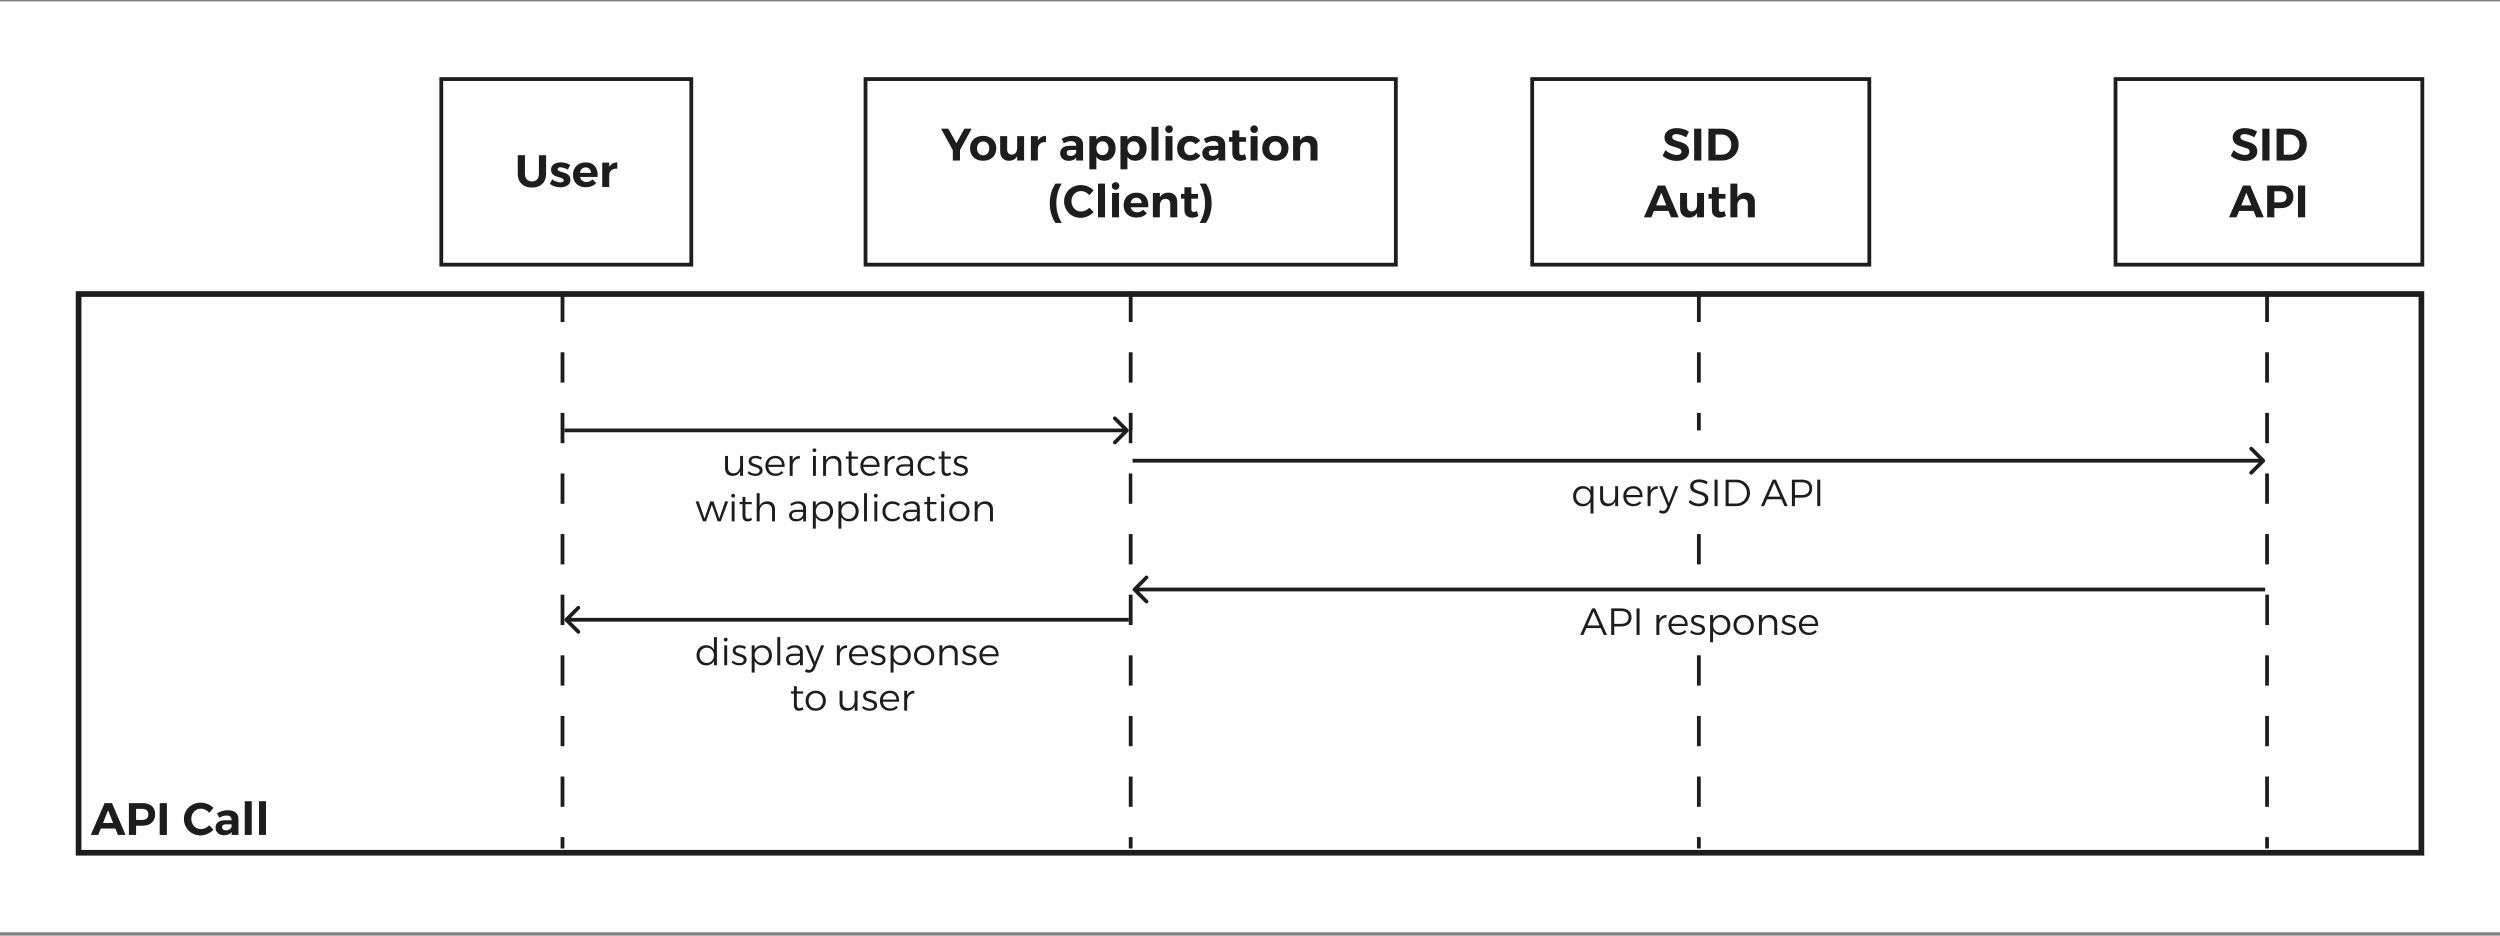 <svg width="660" height="247" viewBox="0 0 660 247" fill="none" xmlns="http://www.w3.org/2000/svg">
<rect x="0" y="0" width="660" height="247" fill="#808080" stroke="none"/>
<rect width="660" height="245.75" transform="translate(0 0.375)" fill="white"/>
<rect x="20.75" y="77.625" width="618.5" height="147.5" fill="white" stroke="#1E1D1D" stroke-width="1.5"/>
<path d="M27.624 212.019H29.568L33.144 220.419H31.128L28.536 213.915L25.932 220.419H23.964L27.624 212.019ZM26.004 217.263H30.96V218.739H26.004V217.263ZM37.593 212.019C38.657 212.019 39.481 212.275 40.066 212.787C40.657 213.291 40.953 214.003 40.953 214.923C40.953 215.891 40.657 216.647 40.066 217.191C39.481 217.727 38.657 217.995 37.593 217.995H35.097L35.925 217.167V220.419H34.029V212.019H37.593ZM37.498 216.459C38.026 216.459 38.434 216.339 38.721 216.099C39.01 215.851 39.154 215.479 39.154 214.983C39.154 214.503 39.01 214.143 38.721 213.903C38.434 213.663 38.026 213.543 37.498 213.543H35.097L35.925 212.715V217.299L35.097 216.459H37.498ZM42.162 212.019H44.058V220.419H42.162V212.019ZM55.242 214.587C54.962 214.243 54.626 213.975 54.234 213.783C53.842 213.583 53.45 213.483 53.058 213.483C52.698 213.483 52.362 213.551 52.05 213.687C51.746 213.823 51.474 214.015 51.234 214.263C51.002 214.503 50.822 214.787 50.694 215.115C50.566 215.443 50.502 215.799 50.502 216.183C50.502 216.559 50.566 216.911 50.694 217.239C50.822 217.567 51.002 217.855 51.234 218.103C51.474 218.343 51.746 218.535 52.05 218.679C52.362 218.815 52.698 218.883 53.058 218.883C53.442 218.883 53.826 218.795 54.21 218.619C54.594 218.435 54.938 218.191 55.242 217.887L56.358 219.051C56.062 219.355 55.726 219.619 55.35 219.843C54.982 220.067 54.594 220.243 54.186 220.371C53.778 220.491 53.37 220.551 52.962 220.551C52.33 220.551 51.746 220.443 51.21 220.227C50.682 220.003 50.218 219.695 49.818 219.303C49.426 218.903 49.118 218.439 48.894 217.911C48.67 217.383 48.558 216.811 48.558 216.195C48.558 215.587 48.67 215.023 48.894 214.503C49.118 213.983 49.434 213.527 49.842 213.135C50.25 212.743 50.722 212.439 51.258 212.223C51.802 212.007 52.394 211.899 53.034 211.899C53.442 211.899 53.846 211.955 54.246 212.067C54.654 212.179 55.034 212.339 55.386 212.547C55.746 212.747 56.066 212.995 56.346 213.291L55.242 214.587ZM59.688 217.623C59.336 217.623 59.072 217.683 58.895 217.803C58.719 217.923 58.632 218.115 58.632 218.379C58.632 218.635 58.719 218.839 58.895 218.991C59.08 219.135 59.328 219.207 59.639 219.207C59.911 219.207 60.151 219.163 60.359 219.075C60.575 218.979 60.752 218.855 60.888 218.703C61.032 218.543 61.12 218.359 61.151 218.151L61.428 219.183C61.243 219.615 60.956 219.943 60.563 220.167C60.172 220.391 59.691 220.503 59.123 220.503C58.667 220.503 58.272 220.415 57.935 220.239C57.608 220.063 57.352 219.823 57.167 219.519C56.992 219.215 56.904 218.871 56.904 218.487C56.904 217.887 57.115 217.415 57.539 217.071C57.964 216.727 58.572 216.551 59.364 216.543H61.331V217.623H59.688ZM61.139 216.423C61.139 216.071 61.023 215.795 60.791 215.595C60.568 215.395 60.236 215.295 59.795 215.295C59.508 215.295 59.2 215.347 58.871 215.451C58.544 215.547 58.212 215.687 57.876 215.871L57.3 214.671C57.62 214.503 57.931 214.363 58.236 214.251C58.539 214.139 58.852 214.055 59.172 213.999C59.492 213.935 59.84 213.903 60.215 213.903C61.087 213.903 61.76 214.107 62.231 214.515C62.703 214.923 62.944 215.487 62.952 216.207L62.964 220.419H61.151L61.139 216.423ZM64.616 211.515H66.464V220.419H64.616V211.515ZM68.378 211.515H70.226V220.419H68.378V211.515Z" fill="#1E1D1D"/>
<g clip-path="url(#clip0_184_2790)">
<line x1="148.5" y1="581" x2="148.5" y2="66" stroke="#1E1D1D" stroke-linejoin="bevel" stroke-dasharray="8 8"/>
<line x1="298.5" y1="581" x2="298.5" y2="66" stroke="#1E1D1D" stroke-linejoin="bevel" stroke-dasharray="8 8"/>
<line x1="448.5" y1="581" x2="448.5" y2="66" stroke="#1E1D1D" stroke-linejoin="bevel" stroke-dasharray="8 8"/>
<line x1="598.5" y1="581" x2="598.5" y2="66" stroke="#1E1D1D" stroke-linejoin="bevel" stroke-dasharray="8 8"/>
</g>
<rect x="116.5" y="20.875" width="66" height="49" fill="white"/>
<rect x="116.5" y="20.875" width="66" height="49" stroke="#1E1D1D"/>
<path d="M138.588 45.919C138.588 46.535 138.76 47.023 139.104 47.383C139.448 47.735 139.9 47.911 140.46 47.911C141.004 47.911 141.44 47.735 141.768 47.383C142.104 47.023 142.272 46.535 142.272 45.919V40.975H144.168V45.919C144.168 46.647 144.016 47.283 143.712 47.827C143.416 48.363 142.988 48.779 142.428 49.075C141.876 49.363 141.216 49.507 140.448 49.507C139.68 49.507 139.012 49.363 138.444 49.075C137.884 48.779 137.452 48.363 137.148 47.827C136.844 47.283 136.692 46.647 136.692 45.919V40.975H138.588V45.919ZM149.903 44.779C149.551 44.587 149.203 44.439 148.859 44.335C148.515 44.223 148.207 44.167 147.935 44.167C147.719 44.167 147.539 44.207 147.395 44.287C147.259 44.367 147.191 44.495 147.191 44.671C147.191 44.839 147.271 44.975 147.431 45.079C147.599 45.175 147.811 45.259 148.067 45.331C148.331 45.403 148.607 45.487 148.895 45.583C149.183 45.671 149.455 45.787 149.711 45.931C149.975 46.075 150.187 46.271 150.347 46.519C150.507 46.759 150.587 47.071 150.587 47.455C150.587 47.887 150.471 48.255 150.239 48.559C150.007 48.855 149.691 49.079 149.291 49.231C148.891 49.375 148.447 49.447 147.959 49.447C147.439 49.447 146.935 49.371 146.447 49.219C145.959 49.067 145.531 48.843 145.163 48.547L145.763 47.347C146.099 47.603 146.467 47.803 146.867 47.947C147.275 48.083 147.655 48.151 148.007 48.151C148.167 48.151 148.307 48.131 148.427 48.091C148.547 48.051 148.643 47.991 148.715 47.911C148.787 47.831 148.823 47.731 148.823 47.611C148.823 47.435 148.743 47.295 148.583 47.191C148.423 47.079 148.215 46.987 147.959 46.915C147.703 46.835 147.431 46.755 147.143 46.675C146.855 46.587 146.583 46.471 146.327 46.327C146.079 46.183 145.875 45.995 145.715 45.763C145.555 45.523 145.475 45.215 145.475 44.839C145.475 44.391 145.591 44.023 145.823 43.735C146.055 43.439 146.363 43.219 146.747 43.075C147.131 42.931 147.555 42.859 148.019 42.859C148.467 42.859 148.907 42.919 149.339 43.039C149.779 43.159 150.179 43.331 150.539 43.555L149.903 44.779ZM156.036 45.631C156.028 45.335 155.964 45.083 155.844 44.875C155.732 44.659 155.568 44.491 155.352 44.371C155.136 44.251 154.888 44.191 154.608 44.191C154.296 44.191 154.024 44.271 153.792 44.431C153.56 44.591 153.38 44.811 153.252 45.091C153.124 45.371 153.06 45.695 153.06 46.063C153.06 46.479 153.132 46.835 153.276 47.131C153.42 47.427 153.624 47.655 153.888 47.815C154.152 47.975 154.456 48.055 154.8 48.055C155.424 48.055 155.968 47.823 156.432 47.359L157.404 48.319C157.084 48.679 156.688 48.955 156.216 49.147C155.752 49.339 155.228 49.435 154.644 49.435C153.956 49.435 153.36 49.299 152.856 49.027C152.352 48.755 151.96 48.375 151.68 47.887C151.408 47.391 151.272 46.819 151.272 46.171C151.272 45.507 151.412 44.931 151.692 44.443C151.972 43.947 152.36 43.563 152.856 43.291C153.36 43.019 153.94 42.879 154.596 42.871C155.356 42.871 155.976 43.031 156.456 43.351C156.944 43.663 157.296 44.107 157.512 44.683C157.736 45.251 157.82 45.927 157.764 46.711H152.796V45.631H156.036ZM162.968 44.527C162.536 44.487 162.156 44.539 161.828 44.683C161.508 44.827 161.26 45.035 161.084 45.307C160.916 45.579 160.832 45.903 160.832 46.279L160.364 46.195C160.364 45.491 160.468 44.891 160.676 44.395C160.892 43.899 161.196 43.519 161.588 43.255C161.98 42.991 162.44 42.859 162.968 42.859V44.527ZM158.984 42.931H160.832V49.375H158.984V42.931Z" fill="#1E1D1D"/>
<rect x="228.5" y="20.875" width="140" height="49" fill="white"/>
<rect x="228.5" y="20.875" width="140" height="49" stroke="#1E1D1D"/>
<path d="M248.437 33.975H250.345L252.493 37.803L254.593 33.975H256.501L252.613 41.139H252.361L248.437 33.975ZM251.545 38.739H253.441V42.375H251.545V38.739ZM259.554 35.871C260.242 35.871 260.846 36.007 261.366 36.279C261.886 36.551 262.29 36.935 262.578 37.431C262.866 37.919 263.01 38.491 263.01 39.147C263.01 39.803 262.866 40.379 262.578 40.875C262.29 41.371 261.886 41.755 261.366 42.027C260.846 42.299 260.242 42.435 259.554 42.435C258.866 42.435 258.258 42.299 257.73 42.027C257.21 41.755 256.806 41.371 256.518 40.875C256.23 40.379 256.086 39.803 256.086 39.147C256.086 38.491 256.23 37.919 256.518 37.431C256.806 36.935 257.21 36.551 257.73 36.279C258.258 36.007 258.866 35.871 259.554 35.871ZM259.554 37.347C259.234 37.347 258.95 37.423 258.702 37.575C258.462 37.727 258.274 37.943 258.138 38.223C258.002 38.495 257.934 38.811 257.934 39.171C257.934 39.531 258.002 39.851 258.138 40.131C258.274 40.403 258.462 40.619 258.702 40.779C258.95 40.931 259.234 41.007 259.554 41.007C259.874 41.007 260.154 40.931 260.394 40.779C260.634 40.619 260.822 40.403 260.958 40.131C261.094 39.851 261.162 39.531 261.162 39.171C261.162 38.811 261.094 38.495 260.958 38.223C260.822 37.943 260.634 37.727 260.394 37.575C260.154 37.423 259.874 37.347 259.554 37.347ZM265.888 39.471C265.888 39.887 265.996 40.215 266.212 40.455C266.428 40.695 266.724 40.815 267.1 40.815C267.548 40.807 267.896 40.643 268.144 40.323C268.4 40.003 268.528 39.599 268.528 39.111H268.972C268.972 39.863 268.864 40.487 268.648 40.983C268.44 41.471 268.14 41.835 267.748 42.075C267.364 42.315 266.904 42.439 266.368 42.447C265.888 42.447 265.476 42.347 265.132 42.147C264.788 41.939 264.52 41.651 264.328 41.283C264.136 40.915 264.04 40.479 264.04 39.975V35.931H265.888V39.471ZM268.528 35.931H270.364V42.375H268.528V35.931ZM276.138 37.527C275.706 37.487 275.326 37.539 274.998 37.683C274.678 37.827 274.43 38.035 274.254 38.307C274.086 38.579 274.002 38.903 274.002 39.279L273.534 39.195C273.534 38.491 273.638 37.891 273.846 37.395C274.062 36.899 274.366 36.519 274.758 36.255C275.15 35.991 275.61 35.859 276.138 35.859V37.527ZM272.154 35.931H274.002V42.375H272.154V35.931ZM282.66 39.579C282.308 39.579 282.044 39.639 281.868 39.759C281.692 39.879 281.604 40.071 281.604 40.335C281.604 40.591 281.692 40.795 281.868 40.947C282.052 41.091 282.3 41.163 282.612 41.163C282.884 41.163 283.124 41.119 283.332 41.031C283.548 40.935 283.724 40.811 283.86 40.659C284.004 40.499 284.092 40.315 284.124 40.107L284.4 41.139C284.216 41.571 283.928 41.899 283.536 42.123C283.144 42.347 282.664 42.459 282.096 42.459C281.64 42.459 281.244 42.371 280.908 42.195C280.58 42.019 280.324 41.779 280.14 41.475C279.964 41.171 279.876 40.827 279.876 40.443C279.876 39.843 280.088 39.371 280.512 39.027C280.936 38.683 281.544 38.507 282.336 38.499H284.304V39.579H282.66ZM284.112 38.379C284.112 38.027 283.996 37.751 283.764 37.551C283.54 37.351 283.208 37.251 282.768 37.251C282.48 37.251 282.172 37.303 281.844 37.407C281.516 37.503 281.184 37.643 280.848 37.827L280.272 36.627C280.592 36.459 280.904 36.319 281.208 36.207C281.512 36.095 281.824 36.011 282.144 35.955C282.464 35.891 282.812 35.859 283.188 35.859C284.06 35.859 284.732 36.063 285.204 36.471C285.676 36.879 285.916 37.443 285.924 38.163L285.936 42.375H284.124L284.112 38.379ZM291.477 35.871C292.085 35.871 292.613 36.011 293.061 36.291C293.517 36.563 293.873 36.947 294.129 37.443C294.385 37.939 294.513 38.519 294.513 39.183C294.513 39.831 294.389 40.399 294.141 40.887C293.893 41.375 293.545 41.755 293.097 42.027C292.649 42.299 292.121 42.435 291.513 42.435C290.953 42.435 290.473 42.307 290.073 42.051C289.673 41.787 289.365 41.411 289.149 40.923C288.933 40.427 288.825 39.847 288.825 39.183C288.825 38.495 288.929 37.903 289.137 37.407C289.353 36.911 289.657 36.531 290.049 36.267C290.449 36.003 290.925 35.871 291.477 35.871ZM291.045 37.311C290.733 37.311 290.453 37.391 290.205 37.551C289.965 37.703 289.777 37.915 289.641 38.187C289.505 38.459 289.437 38.775 289.437 39.135C289.437 39.495 289.505 39.815 289.641 40.095C289.777 40.367 289.965 40.579 290.205 40.731C290.453 40.883 290.733 40.959 291.045 40.959C291.365 40.959 291.645 40.883 291.885 40.731C292.125 40.579 292.309 40.367 292.437 40.095C292.573 39.815 292.641 39.495 292.641 39.135C292.641 38.783 292.573 38.471 292.437 38.199C292.309 37.919 292.125 37.703 291.885 37.551C291.645 37.391 291.365 37.311 291.045 37.311ZM287.589 35.931H289.437V44.703H287.589V35.931ZM299.68 35.871C300.288 35.871 300.816 36.011 301.264 36.291C301.72 36.563 302.076 36.947 302.332 37.443C302.588 37.939 302.716 38.519 302.716 39.183C302.716 39.831 302.592 40.399 302.344 40.887C302.096 41.375 301.748 41.755 301.3 42.027C300.852 42.299 300.324 42.435 299.716 42.435C299.156 42.435 298.676 42.307 298.276 42.051C297.876 41.787 297.568 41.411 297.352 40.923C297.136 40.427 297.028 39.847 297.028 39.183C297.028 38.495 297.132 37.903 297.34 37.407C297.556 36.911 297.86 36.531 298.252 36.267C298.652 36.003 299.128 35.871 299.68 35.871ZM299.248 37.311C298.936 37.311 298.656 37.391 298.408 37.551C298.168 37.703 297.98 37.915 297.844 38.187C297.708 38.459 297.64 38.775 297.64 39.135C297.64 39.495 297.708 39.815 297.844 40.095C297.98 40.367 298.168 40.579 298.408 40.731C298.656 40.883 298.936 40.959 299.248 40.959C299.568 40.959 299.848 40.883 300.088 40.731C300.328 40.579 300.512 40.367 300.64 40.095C300.776 39.815 300.844 39.495 300.844 39.135C300.844 38.783 300.776 38.471 300.64 38.199C300.512 37.919 300.328 37.703 300.088 37.551C299.848 37.391 299.568 37.311 299.248 37.311ZM295.792 35.931H297.64V44.703H295.792V35.931ZM303.995 33.471H305.843V42.375H303.995V33.471ZM307.697 35.931H309.545V42.375H307.697V35.931ZM308.621 33.087C308.917 33.087 309.157 33.183 309.341 33.375C309.533 33.567 309.629 33.807 309.629 34.095C309.629 34.383 309.533 34.623 309.341 34.815C309.157 35.007 308.917 35.103 308.621 35.103C308.341 35.103 308.105 35.007 307.913 34.815C307.721 34.623 307.625 34.383 307.625 34.095C307.625 33.807 307.721 33.567 307.913 33.375C308.105 33.183 308.341 33.087 308.621 33.087ZM315.626 38.067C315.458 37.851 315.25 37.683 315.002 37.563C314.754 37.443 314.47 37.383 314.15 37.383C313.854 37.383 313.59 37.459 313.358 37.611C313.126 37.755 312.942 37.963 312.806 38.235C312.678 38.499 312.614 38.811 312.614 39.171C312.614 39.523 312.678 39.835 312.806 40.107C312.942 40.379 313.126 40.591 313.358 40.743C313.59 40.887 313.854 40.959 314.15 40.959C314.478 40.959 314.77 40.899 315.026 40.779C315.282 40.651 315.49 40.463 315.65 40.215L316.922 41.055C316.65 41.495 316.266 41.835 315.77 42.075C315.282 42.315 314.714 42.435 314.066 42.435C313.41 42.435 312.834 42.299 312.338 42.027C311.842 41.755 311.454 41.375 311.174 40.887C310.902 40.391 310.766 39.819 310.766 39.171C310.766 38.515 310.902 37.939 311.174 37.443C311.454 36.947 311.842 36.563 312.338 36.291C312.842 36.011 313.418 35.871 314.066 35.871C314.69 35.871 315.242 35.987 315.722 36.219C316.202 36.443 316.586 36.763 316.874 37.179L315.626 38.067ZM320.184 39.579C319.832 39.579 319.568 39.639 319.392 39.759C319.216 39.879 319.128 40.071 319.128 40.335C319.128 40.591 319.216 40.795 319.392 40.947C319.576 41.091 319.824 41.163 320.136 41.163C320.408 41.163 320.648 41.119 320.856 41.031C321.072 40.935 321.248 40.811 321.384 40.659C321.528 40.499 321.616 40.315 321.648 40.107L321.924 41.139C321.74 41.571 321.452 41.899 321.06 42.123C320.668 42.347 320.188 42.459 319.62 42.459C319.164 42.459 318.768 42.371 318.432 42.195C318.104 42.019 317.848 41.779 317.664 41.475C317.488 41.171 317.4 40.827 317.4 40.443C317.4 39.843 317.612 39.371 318.036 39.027C318.46 38.683 319.068 38.507 319.86 38.499H321.828V39.579H320.184ZM321.636 38.379C321.636 38.027 321.52 37.751 321.288 37.551C321.064 37.351 320.732 37.251 320.292 37.251C320.004 37.251 319.696 37.303 319.368 37.407C319.04 37.503 318.708 37.643 318.372 37.827L317.796 36.627C318.116 36.459 318.428 36.319 318.732 36.207C319.036 36.095 319.348 36.011 319.668 35.955C319.988 35.891 320.336 35.859 320.712 35.859C321.584 35.859 322.256 36.063 322.728 36.471C323.2 36.879 323.44 37.443 323.448 38.163L323.46 42.375H321.648L321.636 38.379ZM327.176 40.179C327.176 40.467 327.232 40.671 327.344 40.791C327.456 40.903 327.608 40.955 327.8 40.947C327.92 40.947 328.052 40.927 328.196 40.887C328.34 40.847 328.496 40.787 328.664 40.707L329.048 42.003C328.808 42.147 328.544 42.259 328.256 42.339C327.968 42.419 327.672 42.459 327.368 42.459C326.984 42.459 326.636 42.387 326.324 42.243C326.02 42.099 325.78 41.879 325.604 41.583C325.428 41.287 325.34 40.919 325.34 40.479V34.431H327.176V40.179ZM324.44 36.207H328.928V37.443H324.44V36.207ZM330.161 35.931H332.009V42.375H330.161V35.931ZM331.085 33.087C331.381 33.087 331.621 33.183 331.805 33.375C331.997 33.567 332.093 33.807 332.093 34.095C332.093 34.383 331.997 34.623 331.805 34.815C331.621 35.007 331.381 35.103 331.085 35.103C330.805 35.103 330.569 35.007 330.377 34.815C330.185 34.623 330.089 34.383 330.089 34.095C330.089 33.807 330.185 33.567 330.377 33.375C330.569 33.183 330.805 33.087 331.085 33.087ZM336.699 35.871C337.387 35.871 337.991 36.007 338.511 36.279C339.031 36.551 339.435 36.935 339.723 37.431C340.011 37.919 340.155 38.491 340.155 39.147C340.155 39.803 340.011 40.379 339.723 40.875C339.435 41.371 339.031 41.755 338.511 42.027C337.991 42.299 337.387 42.435 336.699 42.435C336.011 42.435 335.403 42.299 334.875 42.027C334.355 41.755 333.951 41.371 333.663 40.875C333.375 40.379 333.231 39.803 333.231 39.147C333.231 38.491 333.375 37.919 333.663 37.431C333.951 36.935 334.355 36.551 334.875 36.279C335.403 36.007 336.011 35.871 336.699 35.871ZM336.699 37.347C336.379 37.347 336.095 37.423 335.847 37.575C335.607 37.727 335.419 37.943 335.283 38.223C335.147 38.495 335.079 38.811 335.079 39.171C335.079 39.531 335.147 39.851 335.283 40.131C335.419 40.403 335.607 40.619 335.847 40.779C336.095 40.931 336.379 41.007 336.699 41.007C337.019 41.007 337.299 40.931 337.539 40.779C337.779 40.619 337.967 40.403 338.103 40.131C338.239 39.851 338.307 39.531 338.307 39.171C338.307 38.811 338.239 38.495 338.103 38.223C337.967 37.943 337.779 37.727 337.539 37.575C337.299 37.423 337.019 37.347 336.699 37.347ZM345.972 38.847C345.972 38.423 345.856 38.091 345.624 37.851C345.4 37.611 345.092 37.491 344.7 37.491C344.244 37.499 343.884 37.663 343.62 37.983C343.356 38.303 343.224 38.707 343.224 39.195H342.756C342.756 38.443 342.864 37.823 343.08 37.335C343.304 36.839 343.616 36.471 344.016 36.231C344.424 35.983 344.904 35.859 345.456 35.859C345.936 35.859 346.352 35.963 346.704 36.171C347.064 36.371 347.34 36.655 347.532 37.023C347.724 37.391 347.82 37.827 347.82 38.331V42.375H345.972V38.847ZM341.376 35.931H343.224V42.375H341.376V35.931ZM280.31 48.471C279.87 49.167 279.518 49.963 279.254 50.859C278.998 51.747 278.87 52.683 278.87 53.667C278.87 54.651 278.998 55.591 279.254 56.487C279.518 57.375 279.87 58.167 280.31 58.863H278.654C278.166 58.167 277.79 57.375 277.526 56.487C277.27 55.591 277.142 54.651 277.142 53.667C277.142 52.683 277.27 51.747 277.526 50.859C277.79 49.963 278.166 49.167 278.654 48.471H280.31ZM287.602 51.543C287.322 51.199 286.986 50.931 286.594 50.739C286.202 50.539 285.81 50.439 285.418 50.439C285.058 50.439 284.722 50.507 284.41 50.643C284.106 50.779 283.834 50.971 283.594 51.219C283.362 51.459 283.182 51.743 283.054 52.071C282.926 52.399 282.862 52.755 282.862 53.139C282.862 53.515 282.926 53.867 283.054 54.195C283.182 54.523 283.362 54.811 283.594 55.059C283.834 55.299 284.106 55.491 284.41 55.635C284.722 55.771 285.058 55.839 285.418 55.839C285.802 55.839 286.186 55.751 286.57 55.575C286.954 55.391 287.298 55.147 287.602 54.843L288.718 56.007C288.422 56.311 288.086 56.575 287.71 56.799C287.342 57.023 286.954 57.199 286.546 57.327C286.138 57.447 285.73 57.507 285.322 57.507C284.69 57.507 284.106 57.399 283.57 57.183C283.042 56.959 282.578 56.651 282.178 56.259C281.786 55.859 281.478 55.395 281.254 54.867C281.03 54.339 280.918 53.767 280.918 53.151C280.918 52.543 281.03 51.979 281.254 51.459C281.478 50.939 281.794 50.483 282.202 50.091C282.61 49.699 283.082 49.395 283.618 49.179C284.162 48.963 284.754 48.855 285.394 48.855C285.802 48.855 286.206 48.911 286.606 49.023C287.014 49.135 287.394 49.295 287.746 49.503C288.106 49.703 288.426 49.951 288.706 50.247L287.602 51.543ZM289.874 48.471H291.722V57.375H289.874V48.471ZM293.576 50.931H295.424V57.375H293.576V50.931ZM294.5 48.087C294.796 48.087 295.036 48.183 295.22 48.375C295.412 48.567 295.508 48.807 295.508 49.095C295.508 49.383 295.412 49.623 295.22 49.815C295.036 50.007 294.796 50.103 294.5 50.103C294.22 50.103 293.984 50.007 293.792 49.815C293.6 49.623 293.504 49.383 293.504 49.095C293.504 48.807 293.6 48.567 293.792 48.375C293.984 48.183 294.22 48.087 294.5 48.087ZM301.409 53.631C301.401 53.335 301.337 53.083 301.217 52.875C301.105 52.659 300.941 52.491 300.725 52.371C300.509 52.251 300.261 52.191 299.981 52.191C299.669 52.191 299.397 52.271 299.165 52.431C298.933 52.591 298.753 52.811 298.625 53.091C298.497 53.371 298.433 53.695 298.433 54.063C298.433 54.479 298.505 54.835 298.649 55.131C298.793 55.427 298.997 55.655 299.261 55.815C299.525 55.975 299.829 56.055 300.173 56.055C300.797 56.055 301.341 55.823 301.805 55.359L302.777 56.319C302.457 56.679 302.061 56.955 301.589 57.147C301.125 57.339 300.601 57.435 300.017 57.435C299.329 57.435 298.733 57.299 298.229 57.027C297.725 56.755 297.333 56.375 297.053 55.887C296.781 55.391 296.645 54.819 296.645 54.171C296.645 53.507 296.785 52.931 297.065 52.443C297.345 51.947 297.733 51.563 298.229 51.291C298.733 51.019 299.313 50.879 299.969 50.871C300.729 50.871 301.349 51.031 301.829 51.351C302.317 51.663 302.669 52.107 302.885 52.683C303.109 53.251 303.193 53.927 303.137 54.711H298.169V53.631H301.409ZM308.953 53.847C308.953 53.423 308.837 53.091 308.605 52.851C308.381 52.611 308.073 52.491 307.681 52.491C307.225 52.499 306.865 52.663 306.601 52.983C306.337 53.303 306.205 53.707 306.205 54.195H305.737C305.737 53.443 305.845 52.823 306.061 52.335C306.285 51.839 306.597 51.471 306.997 51.231C307.405 50.983 307.885 50.859 308.437 50.859C308.917 50.859 309.333 50.963 309.685 51.171C310.045 51.371 310.321 51.655 310.513 52.023C310.705 52.391 310.801 52.827 310.801 53.331V57.375H308.953V53.847ZM304.357 50.931H306.205V57.375H304.357V50.931ZM314.52 55.179C314.52 55.467 314.576 55.671 314.688 55.791C314.8 55.903 314.952 55.955 315.144 55.947C315.264 55.947 315.396 55.927 315.54 55.887C315.684 55.847 315.84 55.787 316.008 55.707L316.392 57.003C316.152 57.147 315.888 57.259 315.6 57.339C315.312 57.419 315.016 57.459 314.712 57.459C314.328 57.459 313.98 57.387 313.668 57.243C313.364 57.099 313.124 56.879 312.948 56.583C312.772 56.287 312.684 55.919 312.684 55.479V49.431H314.52V55.179ZM311.784 51.207H316.272V52.443H311.784V51.207ZM316.689 48.471H318.357C318.845 49.167 319.217 49.963 319.473 50.859C319.737 51.747 319.869 52.683 319.869 53.667C319.869 54.651 319.737 55.591 319.473 56.487C319.217 57.375 318.845 58.167 318.357 58.863H316.689C317.129 58.167 317.477 57.375 317.733 56.487C317.997 55.591 318.129 54.651 318.129 53.667C318.129 52.683 317.997 51.747 317.733 50.859C317.477 49.963 317.129 49.167 316.689 48.471Z" fill="#1E1D1D"/>
<rect x="404.5" y="20.875" width="89" height="49" fill="white"/>
<rect x="404.5" y="20.875" width="89" height="49" stroke="#1E1D1D"/>
<path d="M445.144 36.255C444.848 36.071 444.54 35.919 444.22 35.799C443.908 35.671 443.604 35.575 443.308 35.511C443.02 35.439 442.76 35.403 442.528 35.403C442.208 35.403 441.948 35.467 441.748 35.595C441.556 35.715 441.46 35.899 441.46 36.147C441.46 36.379 441.54 36.571 441.7 36.723C441.868 36.867 442.084 36.987 442.348 37.083C442.612 37.171 442.904 37.263 443.224 37.359C443.544 37.447 443.86 37.551 444.172 37.671C444.492 37.791 444.784 37.947 445.048 38.139C445.32 38.323 445.532 38.563 445.684 38.859C445.844 39.147 445.924 39.507 445.924 39.939C445.924 40.483 445.78 40.943 445.492 41.319C445.204 41.695 444.808 41.983 444.304 42.183C443.808 42.383 443.252 42.483 442.636 42.483C442.172 42.483 441.716 42.427 441.268 42.315C440.82 42.203 440.396 42.047 439.996 41.847C439.604 41.639 439.248 41.399 438.928 41.127L439.684 39.639C439.972 39.895 440.288 40.119 440.632 40.311C440.984 40.503 441.336 40.651 441.688 40.755C442.039 40.859 442.364 40.911 442.66 40.911C443.052 40.911 443.356 40.835 443.572 40.683C443.796 40.531 443.908 40.315 443.908 40.035C443.908 39.795 443.828 39.603 443.668 39.459C443.508 39.315 443.296 39.195 443.032 39.099C442.768 38.995 442.476 38.903 442.156 38.823C441.836 38.735 441.516 38.635 441.196 38.523C440.876 38.403 440.584 38.255 440.32 38.079C440.056 37.895 439.84 37.663 439.672 37.383C439.512 37.103 439.432 36.747 439.432 36.315C439.432 35.803 439.568 35.363 439.84 34.995C440.112 34.619 440.492 34.331 440.98 34.131C441.468 33.923 442.036 33.819 442.684 33.819C443.276 33.819 443.852 33.907 444.412 34.083C444.972 34.251 445.46 34.471 445.876 34.743L445.144 36.255ZM447.252 33.975H449.148V42.375H447.252V33.975ZM454.566 33.975C455.222 33.975 455.818 34.079 456.354 34.287C456.898 34.487 457.366 34.775 457.758 35.151C458.15 35.519 458.454 35.959 458.67 36.471C458.886 36.983 458.994 37.551 458.994 38.175C458.994 38.791 458.886 39.355 458.67 39.867C458.454 40.379 458.146 40.823 457.746 41.199C457.346 41.575 456.87 41.867 456.318 42.075C455.774 42.275 455.17 42.375 454.506 42.375H451.014V33.975H454.566ZM454.614 40.827C454.974 40.827 455.302 40.763 455.598 40.635C455.894 40.507 456.15 40.327 456.366 40.095C456.59 39.855 456.762 39.575 456.882 39.255C457.002 38.935 457.062 38.579 457.062 38.187C457.062 37.795 456.998 37.439 456.87 37.119C456.742 36.791 456.566 36.507 456.342 36.267C456.118 36.019 455.85 35.831 455.538 35.703C455.234 35.575 454.898 35.511 454.53 35.511H452.91V40.827H454.614ZM437.653 48.975H439.597L443.173 57.375H441.157L438.565 50.871L435.961 57.375H433.993L437.653 48.975ZM436.033 54.219H440.989V55.695H436.033V54.219ZM445.386 54.471C445.386 54.887 445.494 55.215 445.71 55.455C445.926 55.695 446.222 55.815 446.598 55.815C447.046 55.807 447.394 55.643 447.642 55.323C447.898 55.003 448.026 54.599 448.026 54.111H448.47C448.47 54.863 448.362 55.487 448.146 55.983C447.938 56.471 447.638 56.835 447.246 57.075C446.862 57.315 446.402 57.439 445.866 57.447C445.386 57.447 444.974 57.347 444.63 57.147C444.286 56.939 444.018 56.651 443.826 56.283C443.634 55.915 443.538 55.479 443.538 54.975V50.931H445.386V54.471ZM448.026 50.931H449.862V57.375H448.026V50.931ZM453.776 55.179C453.776 55.467 453.832 55.671 453.944 55.791C454.056 55.903 454.208 55.955 454.4 55.947C454.52 55.947 454.652 55.927 454.796 55.887C454.94 55.847 455.096 55.787 455.264 55.707L455.648 57.003C455.408 57.147 455.144 57.259 454.856 57.339C454.568 57.419 454.272 57.459 453.968 57.459C453.584 57.459 453.236 57.387 452.924 57.243C452.62 57.099 452.38 56.879 452.204 56.583C452.028 56.287 451.94 55.919 451.94 55.479V49.431H453.776V55.179ZM451.04 51.207H455.528V52.443H451.04V51.207ZM461.429 53.847C461.429 53.423 461.313 53.091 461.081 52.851C460.857 52.611 460.549 52.491 460.157 52.491C459.693 52.499 459.329 52.663 459.065 52.983C458.801 53.303 458.669 53.707 458.669 54.195H458.213C458.213 53.443 458.321 52.823 458.537 52.335C458.753 51.839 459.061 51.471 459.461 51.231C459.869 50.983 460.349 50.859 460.901 50.859C461.389 50.859 461.809 50.963 462.161 51.171C462.521 51.371 462.797 51.655 462.989 52.023C463.181 52.391 463.277 52.827 463.277 53.331V57.375H461.429V53.847ZM456.821 48.471H458.669V57.375H456.821V48.471Z" fill="#1E1D1D"/>
<rect x="558.5" y="20.875" width="81" height="49" fill="white"/>
<rect x="558.5" y="20.875" width="81" height="49" stroke="#1E1D1D"/>
<path d="M595.144 36.255C594.848 36.071 594.54 35.919 594.22 35.799C593.908 35.671 593.604 35.575 593.308 35.511C593.02 35.439 592.76 35.403 592.528 35.403C592.208 35.403 591.948 35.467 591.748 35.595C591.556 35.715 591.46 35.899 591.46 36.147C591.46 36.379 591.54 36.571 591.7 36.723C591.868 36.867 592.084 36.987 592.348 37.083C592.612 37.171 592.904 37.263 593.224 37.359C593.544 37.447 593.86 37.551 594.172 37.671C594.492 37.791 594.784 37.947 595.048 38.139C595.32 38.323 595.532 38.563 595.684 38.859C595.844 39.147 595.924 39.507 595.924 39.939C595.924 40.483 595.78 40.943 595.492 41.319C595.204 41.695 594.808 41.983 594.304 42.183C593.808 42.383 593.252 42.483 592.636 42.483C592.172 42.483 591.716 42.427 591.268 42.315C590.82 42.203 590.396 42.047 589.996 41.847C589.604 41.639 589.248 41.399 588.928 41.127L589.684 39.639C589.972 39.895 590.288 40.119 590.632 40.311C590.984 40.503 591.336 40.651 591.688 40.755C592.039 40.859 592.364 40.911 592.66 40.911C593.052 40.911 593.356 40.835 593.572 40.683C593.796 40.531 593.908 40.315 593.908 40.035C593.908 39.795 593.828 39.603 593.668 39.459C593.508 39.315 593.296 39.195 593.032 39.099C592.768 38.995 592.476 38.903 592.156 38.823C591.836 38.735 591.516 38.635 591.196 38.523C590.876 38.403 590.584 38.255 590.32 38.079C590.056 37.895 589.84 37.663 589.672 37.383C589.512 37.103 589.432 36.747 589.432 36.315C589.432 35.803 589.568 35.363 589.84 34.995C590.112 34.619 590.492 34.331 590.98 34.131C591.468 33.923 592.036 33.819 592.684 33.819C593.276 33.819 593.852 33.907 594.412 34.083C594.972 34.251 595.46 34.471 595.876 34.743L595.144 36.255ZM597.252 33.975H599.148V42.375H597.252V33.975ZM604.566 33.975C605.222 33.975 605.818 34.079 606.354 34.287C606.898 34.487 607.366 34.775 607.758 35.151C608.15 35.519 608.454 35.959 608.67 36.471C608.886 36.983 608.994 37.551 608.994 38.175C608.994 38.791 608.886 39.355 608.67 39.867C608.454 40.379 608.146 40.823 607.746 41.199C607.346 41.575 606.87 41.867 606.318 42.075C605.774 42.275 605.17 42.375 604.506 42.375H601.014V33.975H604.566ZM604.614 40.827C604.974 40.827 605.302 40.763 605.598 40.635C605.894 40.507 606.15 40.327 606.366 40.095C606.59 39.855 606.762 39.575 606.882 39.255C607.002 38.935 607.062 38.579 607.062 38.187C607.062 37.795 606.998 37.439 606.87 37.119C606.742 36.791 606.566 36.507 606.342 36.267C606.118 36.019 605.85 35.831 605.538 35.703C605.234 35.575 604.898 35.511 604.53 35.511H602.91V40.827H604.614ZM592.124 48.975H594.068L597.644 57.375H595.628L593.036 50.871L590.432 57.375H588.464L592.124 48.975ZM590.504 54.219H595.46V55.695H590.504V54.219ZM602.093 48.975C603.157 48.975 603.981 49.231 604.565 49.743C605.157 50.247 605.453 50.959 605.453 51.879C605.453 52.847 605.157 53.603 604.565 54.147C603.981 54.683 603.157 54.951 602.093 54.951H599.597L600.425 54.123V57.375H598.529V48.975H602.093ZM601.997 53.415C602.525 53.415 602.933 53.295 603.221 53.055C603.509 52.807 603.653 52.435 603.653 51.939C603.653 51.459 603.509 51.099 603.221 50.859C602.933 50.619 602.525 50.499 601.997 50.499H599.597L600.425 49.671V54.255L599.597 53.415H601.997ZM606.662 48.975H608.558V57.375H606.662V48.975Z" fill="#1E1D1D"/>
<path d="M297.854 113.979C298.049 113.783 298.049 113.467 297.854 113.271L294.672 110.089C294.476 109.894 294.16 109.894 293.964 110.089C293.769 110.285 293.769 110.601 293.964 110.797L296.793 113.625L293.964 116.453C293.769 116.649 293.769 116.965 293.964 117.161C294.16 117.356 294.476 117.356 294.672 117.161L297.854 113.979ZM149 114.125H297.5V113.125H149V114.125Z" fill="#1E1D1D"/>
<path d="M192.193 123.425C192.193 123.898 192.323 124.272 192.583 124.545C192.843 124.812 193.199 124.945 193.653 124.945C194.199 124.932 194.623 124.742 194.923 124.375C195.229 124.008 195.383 123.532 195.383 122.945H195.643C195.643 123.558 195.549 124.065 195.363 124.465C195.183 124.858 194.923 125.152 194.583 125.345C194.249 125.538 193.849 125.638 193.383 125.645C192.976 125.645 192.626 125.565 192.333 125.405C192.039 125.238 191.813 125.002 191.653 124.695C191.493 124.388 191.413 124.025 191.413 123.605V120.365H192.193V123.425ZM195.383 120.365H196.163V125.625H195.383V120.365ZM200.847 121.365C200.641 121.238 200.411 121.138 200.157 121.065C199.904 120.992 199.657 120.955 199.417 120.955C199.124 120.955 198.877 121.015 198.677 121.135C198.477 121.248 198.377 121.435 198.377 121.695C198.377 121.895 198.447 122.055 198.587 122.175C198.734 122.288 198.917 122.385 199.137 122.465C199.364 122.538 199.601 122.612 199.847 122.685C200.094 122.758 200.331 122.852 200.557 122.965C200.784 123.072 200.967 123.222 201.107 123.415C201.247 123.608 201.317 123.862 201.317 124.175C201.317 124.515 201.224 124.795 201.037 125.015C200.857 125.228 200.621 125.388 200.327 125.495C200.041 125.595 199.727 125.645 199.387 125.645C199.014 125.645 198.647 125.582 198.287 125.455C197.927 125.328 197.621 125.148 197.367 124.915L197.667 124.385C197.894 124.592 198.164 124.755 198.477 124.875C198.797 124.988 199.111 125.045 199.417 125.045C199.624 125.045 199.811 125.018 199.977 124.965C200.151 124.905 200.287 124.818 200.387 124.705C200.494 124.585 200.547 124.435 200.547 124.255C200.554 124.035 200.487 123.865 200.347 123.745C200.214 123.618 200.034 123.515 199.807 123.435C199.587 123.355 199.351 123.278 199.097 123.205C198.851 123.132 198.614 123.042 198.387 122.935C198.167 122.822 197.987 122.675 197.847 122.495C197.707 122.308 197.637 122.058 197.637 121.745C197.637 121.418 197.724 121.152 197.897 120.945C198.071 120.738 198.294 120.585 198.567 120.485C198.847 120.385 199.147 120.335 199.467 120.335C199.781 120.335 200.084 120.378 200.377 120.465C200.671 120.545 200.927 120.658 201.147 120.805L200.847 121.365ZM206.438 122.685C206.425 122.332 206.342 122.028 206.188 121.775C206.042 121.515 205.838 121.315 205.578 121.175C205.325 121.035 205.025 120.965 204.678 120.965C204.312 120.965 203.988 121.048 203.708 121.215C203.435 121.382 203.218 121.615 203.058 121.915C202.898 122.215 202.818 122.565 202.818 122.965C202.818 123.378 202.898 123.742 203.058 124.055C203.225 124.362 203.455 124.602 203.748 124.775C204.042 124.948 204.375 125.035 204.748 125.035C205.415 125.035 205.958 124.808 206.378 124.355L206.808 124.785C206.555 125.058 206.248 125.272 205.888 125.425C205.528 125.572 205.132 125.645 204.698 125.645C204.178 125.645 203.718 125.535 203.318 125.315C202.925 125.088 202.618 124.775 202.398 124.375C202.178 123.975 202.068 123.515 202.068 122.995C202.068 122.475 202.178 122.018 202.398 121.625C202.618 121.225 202.925 120.915 203.318 120.695C203.718 120.468 204.172 120.352 204.678 120.345C205.245 120.345 205.715 120.468 206.088 120.715C206.462 120.955 206.735 121.295 206.908 121.735C207.088 122.168 207.162 122.678 207.128 123.265H202.678V122.685H206.438ZM211.147 121.055C210.754 121.048 210.414 121.132 210.127 121.305C209.847 121.472 209.631 121.708 209.477 122.015C209.324 122.315 209.247 122.668 209.247 123.075L208.977 123.045C208.977 122.472 209.064 121.985 209.237 121.585C209.411 121.185 209.661 120.878 209.987 120.665C210.314 120.452 210.701 120.345 211.147 120.345V121.055ZM208.477 120.365H209.257V125.625H208.477V120.365ZM214.63 120.365H215.4V125.625H214.63V120.365ZM215.01 118.355C215.156 118.355 215.276 118.405 215.37 118.505C215.47 118.598 215.52 118.718 215.52 118.865C215.52 119.005 215.47 119.125 215.37 119.225C215.276 119.325 215.156 119.375 215.01 119.375C214.87 119.375 214.75 119.325 214.65 119.225C214.55 119.125 214.5 119.005 214.5 118.865C214.5 118.718 214.55 118.598 214.65 118.505C214.75 118.405 214.87 118.355 215.01 118.355ZM221.336 122.575C221.336 122.095 221.202 121.722 220.936 121.455C220.676 121.182 220.312 121.045 219.846 121.045C219.286 121.052 218.849 121.242 218.536 121.615C218.222 121.982 218.066 122.458 218.066 123.045H217.796C217.796 122.432 217.889 121.928 218.076 121.535C218.262 121.135 218.529 120.838 218.876 120.645C219.229 120.445 219.642 120.345 220.116 120.345C220.536 120.345 220.896 120.428 221.196 120.595C221.496 120.762 221.722 120.998 221.876 121.305C222.036 121.605 222.116 121.968 222.116 122.395V125.625H221.336V122.575ZM217.296 120.365H218.076V125.625H217.296V120.365ZM224.818 124.045C224.818 124.378 224.878 124.618 224.998 124.765C225.118 124.905 225.292 124.975 225.518 124.975C225.652 124.968 225.788 124.945 225.928 124.905C226.068 124.858 226.212 124.788 226.358 124.695L226.578 125.265C226.398 125.385 226.205 125.482 225.998 125.555C225.798 125.622 225.595 125.655 225.388 125.655C225.128 125.655 224.898 125.605 224.698 125.505C224.498 125.398 224.338 125.235 224.218 125.015C224.105 124.795 224.048 124.512 224.048 124.165V119.165H224.818V124.045ZM223.288 120.525H226.488V121.105H223.288V120.525ZM231.507 122.685C231.493 122.332 231.41 122.028 231.257 121.775C231.11 121.515 230.907 121.315 230.647 121.175C230.393 121.035 230.093 120.965 229.747 120.965C229.38 120.965 229.057 121.048 228.777 121.215C228.503 121.382 228.287 121.615 228.127 121.915C227.967 122.215 227.887 122.565 227.887 122.965C227.887 123.378 227.967 123.742 228.127 124.055C228.293 124.362 228.523 124.602 228.817 124.775C229.11 124.948 229.443 125.035 229.817 125.035C230.483 125.035 231.027 124.808 231.447 124.355L231.877 124.785C231.623 125.058 231.317 125.272 230.957 125.425C230.597 125.572 230.2 125.645 229.767 125.645C229.247 125.645 228.787 125.535 228.387 125.315C227.993 125.088 227.687 124.775 227.467 124.375C227.247 123.975 227.137 123.515 227.137 122.995C227.137 122.475 227.247 122.018 227.467 121.625C227.687 121.225 227.993 120.915 228.387 120.695C228.787 120.468 229.24 120.352 229.747 120.345C230.313 120.345 230.783 120.468 231.157 120.715C231.53 120.955 231.803 121.295 231.977 121.735C232.157 122.168 232.23 122.678 232.197 123.265H227.747V122.685H231.507ZM236.216 121.055C235.822 121.048 235.482 121.132 235.196 121.305C234.916 121.472 234.699 121.708 234.546 122.015C234.392 122.315 234.316 122.668 234.316 123.075L234.046 123.045C234.046 122.472 234.132 121.985 234.306 121.585C234.479 121.185 234.729 120.878 235.056 120.665C235.382 120.452 235.769 120.345 236.216 120.345V121.055ZM233.546 120.365H234.326V125.625H233.546V120.365ZM238.632 123.155C238.193 123.155 237.859 123.228 237.633 123.375C237.406 123.522 237.293 123.745 237.293 124.045C237.293 124.345 237.399 124.588 237.613 124.775C237.833 124.955 238.129 125.045 238.503 125.045C238.809 125.045 239.086 124.995 239.333 124.895C239.579 124.795 239.783 124.652 239.943 124.465C240.109 124.278 240.223 124.052 240.283 123.785L240.483 124.415C240.296 124.835 240.019 125.148 239.653 125.355C239.286 125.555 238.853 125.655 238.353 125.655C237.993 125.655 237.676 125.585 237.403 125.445C237.136 125.305 236.929 125.115 236.783 124.875C236.636 124.635 236.563 124.365 236.563 124.065C236.563 123.612 236.736 123.252 237.083 122.985C237.429 122.718 237.913 122.582 238.533 122.575H240.403V123.155H238.632ZM240.263 122.225C240.263 121.825 240.143 121.515 239.903 121.295C239.669 121.075 239.319 120.965 238.853 120.965C238.559 120.965 238.276 121.018 238.003 121.125C237.729 121.232 237.456 121.382 237.183 121.575L236.853 121.065C237.079 120.912 237.299 120.782 237.513 120.675C237.726 120.568 237.953 120.488 238.193 120.435C238.433 120.375 238.703 120.345 239.002 120.345C239.656 120.345 240.156 120.508 240.503 120.835C240.849 121.155 241.026 121.595 241.033 122.155L241.043 125.625H240.283L240.263 122.225ZM246.454 121.625C246.261 121.432 246.031 121.282 245.764 121.175C245.504 121.062 245.214 121.005 244.894 121.005C244.534 121.005 244.211 121.088 243.924 121.255C243.644 121.422 243.424 121.655 243.264 121.955C243.104 122.255 243.024 122.602 243.024 122.995C243.024 123.388 243.104 123.738 243.264 124.045C243.424 124.345 243.644 124.582 243.924 124.755C244.211 124.922 244.534 125.005 244.894 125.005C245.234 125.005 245.544 124.948 245.824 124.835C246.104 124.715 246.341 124.542 246.534 124.315L246.974 124.755C246.741 125.035 246.444 125.255 246.084 125.415C245.724 125.568 245.317 125.645 244.864 125.645C244.357 125.645 243.907 125.535 243.514 125.315C243.121 125.088 242.811 124.775 242.584 124.375C242.364 123.975 242.254 123.515 242.254 122.995C242.254 122.475 242.364 122.018 242.584 121.625C242.811 121.225 243.121 120.912 243.514 120.685C243.907 120.458 244.357 120.345 244.864 120.345C245.291 120.345 245.674 120.415 246.014 120.555C246.361 120.688 246.654 120.875 246.894 121.115L246.454 121.625ZM249.349 124.045C249.349 124.378 249.409 124.618 249.529 124.765C249.649 124.905 249.823 124.975 250.049 124.975C250.183 124.968 250.319 124.945 250.459 124.905C250.599 124.858 250.743 124.788 250.889 124.695L251.109 125.265C250.929 125.385 250.736 125.482 250.529 125.555C250.329 125.622 250.126 125.655 249.919 125.655C249.659 125.655 249.429 125.605 249.229 125.505C249.029 125.398 248.869 125.235 248.749 125.015C248.636 124.795 248.579 124.512 248.579 124.165V119.165H249.349V124.045ZM247.819 120.525H251.019V121.105H247.819V120.525ZM255.056 121.365C254.85 121.238 254.62 121.138 254.366 121.065C254.113 120.992 253.866 120.955 253.626 120.955C253.333 120.955 253.086 121.015 252.886 121.135C252.686 121.248 252.586 121.435 252.586 121.695C252.586 121.895 252.656 122.055 252.796 122.175C252.943 122.288 253.126 122.385 253.346 122.465C253.573 122.538 253.81 122.612 254.056 122.685C254.303 122.758 254.54 122.852 254.766 122.965C254.993 123.072 255.176 123.222 255.316 123.415C255.456 123.608 255.526 123.862 255.526 124.175C255.526 124.515 255.433 124.795 255.246 125.015C255.066 125.228 254.83 125.388 254.536 125.495C254.25 125.595 253.936 125.645 253.596 125.645C253.223 125.645 252.856 125.582 252.496 125.455C252.136 125.328 251.83 125.148 251.576 124.915L251.876 124.385C252.103 124.592 252.373 124.755 252.686 124.875C253.006 124.988 253.32 125.045 253.626 125.045C253.833 125.045 254.02 125.018 254.186 124.965C254.36 124.905 254.496 124.818 254.596 124.705C254.703 124.585 254.756 124.435 254.756 124.255C254.763 124.035 254.696 123.865 254.556 123.745C254.423 123.618 254.243 123.515 254.016 123.435C253.796 123.355 253.56 123.278 253.306 123.205C253.06 123.132 252.823 123.042 252.596 122.935C252.376 122.822 252.196 122.675 252.056 122.495C251.916 122.308 251.846 122.058 251.846 121.745C251.846 121.418 251.933 121.152 252.106 120.945C252.28 120.738 252.503 120.585 252.776 120.485C253.056 120.385 253.356 120.335 253.676 120.335C253.99 120.335 254.293 120.378 254.586 120.465C254.88 120.545 255.136 120.658 255.356 120.805L255.056 121.365ZM183.622 132.365H184.432L185.992 136.885L187.522 132.365H188.342L189.892 136.885L191.432 132.365H192.242L190.292 137.625H189.472L187.932 133.265L186.392 137.625H185.582L183.622 132.365ZM193.165 132.365H193.935V137.625H193.165V132.365ZM193.545 130.355C193.692 130.355 193.812 130.405 193.905 130.505C194.005 130.598 194.055 130.718 194.055 130.865C194.055 131.005 194.005 131.125 193.905 131.225C193.812 131.325 193.692 131.375 193.545 131.375C193.405 131.375 193.285 131.325 193.185 131.225C193.085 131.125 193.035 131.005 193.035 130.865C193.035 130.718 193.085 130.598 193.185 130.505C193.285 130.405 193.405 130.355 193.545 130.355ZM196.791 136.045C196.791 136.378 196.851 136.618 196.971 136.765C197.091 136.905 197.264 136.975 197.491 136.975C197.624 136.968 197.761 136.945 197.901 136.905C198.041 136.858 198.184 136.788 198.331 136.695L198.551 137.265C198.371 137.385 198.178 137.482 197.971 137.555C197.771 137.622 197.568 137.655 197.361 137.655C197.101 137.655 196.871 137.605 196.671 137.505C196.471 137.398 196.311 137.235 196.191 137.015C196.078 136.795 196.021 136.512 196.021 136.165V131.165H196.791V136.045ZM195.261 132.525H198.461V133.105H195.261V132.525ZM203.818 134.575C203.818 134.095 203.684 133.722 203.418 133.455C203.158 133.182 202.794 133.045 202.328 133.045C201.768 133.052 201.331 133.242 201.018 133.615C200.704 133.982 200.548 134.458 200.548 135.045H200.278C200.278 134.432 200.371 133.928 200.558 133.535C200.744 133.135 201.011 132.838 201.358 132.645C201.711 132.445 202.124 132.345 202.598 132.345C203.018 132.345 203.378 132.428 203.678 132.595C203.978 132.762 204.204 132.998 204.358 133.305C204.518 133.605 204.598 133.968 204.598 134.395V137.625H203.818V134.575ZM199.768 130.205H200.548V137.625H199.768V130.205ZM210.39 135.155C209.95 135.155 209.617 135.228 209.39 135.375C209.164 135.522 209.05 135.745 209.05 136.045C209.05 136.345 209.157 136.588 209.37 136.775C209.59 136.955 209.887 137.045 210.26 137.045C210.567 137.045 210.844 136.995 211.09 136.895C211.337 136.795 211.54 136.652 211.7 136.465C211.867 136.278 211.98 136.052 212.04 135.785L212.24 136.415C212.054 136.835 211.777 137.148 211.41 137.355C211.044 137.555 210.61 137.655 210.11 137.655C209.75 137.655 209.434 137.585 209.16 137.445C208.894 137.305 208.687 137.115 208.54 136.875C208.394 136.635 208.32 136.365 208.32 136.065C208.32 135.612 208.494 135.252 208.84 134.985C209.187 134.718 209.67 134.582 210.29 134.575H212.16V135.155H210.39ZM212.02 134.225C212.02 133.825 211.9 133.515 211.66 133.295C211.427 133.075 211.077 132.965 210.61 132.965C210.317 132.965 210.034 133.018 209.76 133.125C209.487 133.232 209.214 133.382 208.94 133.575L208.61 133.065C208.837 132.912 209.057 132.782 209.27 132.675C209.484 132.568 209.71 132.488 209.95 132.435C210.19 132.375 210.46 132.345 210.76 132.345C211.414 132.345 211.914 132.508 212.26 132.835C212.607 133.155 212.784 133.595 212.79 134.155L212.8 137.625H212.04L212.02 134.225ZM217.402 132.345C217.902 132.345 218.342 132.458 218.722 132.685C219.102 132.912 219.398 133.225 219.612 133.625C219.825 134.025 219.932 134.485 219.932 135.005C219.932 135.518 219.825 135.975 219.612 136.375C219.398 136.775 219.102 137.088 218.722 137.315C218.348 137.535 217.912 137.645 217.412 137.645C216.932 137.645 216.512 137.538 216.152 137.325C215.798 137.105 215.522 136.798 215.322 136.405C215.128 136.005 215.032 135.538 215.032 135.005C215.032 134.465 215.128 133.995 215.322 133.595C215.522 133.195 215.798 132.888 216.152 132.675C216.512 132.455 216.928 132.345 217.402 132.345ZM217.262 132.975C216.895 132.975 216.568 133.065 216.282 133.245C215.995 133.418 215.772 133.655 215.612 133.955C215.452 134.255 215.372 134.602 215.372 134.995C215.372 135.382 215.452 135.728 215.612 136.035C215.772 136.335 215.995 136.572 216.282 136.745C216.568 136.918 216.895 137.005 217.262 137.005C217.628 137.005 217.952 136.918 218.232 136.745C218.518 136.572 218.742 136.335 218.902 136.035C219.062 135.728 219.142 135.382 219.142 134.995C219.142 134.602 219.062 134.255 218.902 133.955C218.742 133.655 218.518 133.418 218.232 133.245C217.952 133.065 217.628 132.975 217.262 132.975ZM214.592 132.365H215.372V139.565H214.592V132.365ZM224.16 132.345C224.66 132.345 225.1 132.458 225.48 132.685C225.86 132.912 226.156 133.225 226.37 133.625C226.583 134.025 226.69 134.485 226.69 135.005C226.69 135.518 226.583 135.975 226.37 136.375C226.156 136.775 225.86 137.088 225.48 137.315C225.106 137.535 224.67 137.645 224.17 137.645C223.69 137.645 223.27 137.538 222.91 137.325C222.556 137.105 222.28 136.798 222.08 136.405C221.886 136.005 221.79 135.538 221.79 135.005C221.79 134.465 221.886 133.995 222.08 133.595C222.28 133.195 222.556 132.888 222.91 132.675C223.27 132.455 223.686 132.345 224.16 132.345ZM224.02 132.975C223.653 132.975 223.326 133.065 223.04 133.245C222.753 133.418 222.53 133.655 222.37 133.955C222.21 134.255 222.13 134.602 222.13 134.995C222.13 135.382 222.21 135.728 222.37 136.035C222.53 136.335 222.753 136.572 223.04 136.745C223.326 136.918 223.653 137.005 224.02 137.005C224.386 137.005 224.71 136.918 224.99 136.745C225.276 136.572 225.5 136.335 225.66 136.035C225.82 135.728 225.9 135.382 225.9 134.995C225.9 134.602 225.82 134.255 225.66 133.955C225.5 133.655 225.276 133.418 224.99 133.245C224.71 133.065 224.386 132.975 224.02 132.975ZM221.35 132.365H222.13V139.565H221.35V132.365ZM228.107 130.205H228.887V137.625H228.107V130.205ZM230.831 132.365H231.601V137.625H230.831V132.365ZM231.211 130.355C231.358 130.355 231.478 130.405 231.571 130.505C231.671 130.598 231.721 130.718 231.721 130.865C231.721 131.005 231.671 131.125 231.571 131.225C231.478 131.325 231.358 131.375 231.211 131.375C231.071 131.375 230.951 131.325 230.851 131.225C230.751 131.125 230.701 131.005 230.701 130.865C230.701 130.718 230.751 130.598 230.851 130.505C230.951 130.405 231.071 130.355 231.211 130.355ZM237.167 133.625C236.974 133.432 236.744 133.282 236.477 133.175C236.217 133.062 235.927 133.005 235.607 133.005C235.247 133.005 234.924 133.088 234.637 133.255C234.357 133.422 234.137 133.655 233.977 133.955C233.817 134.255 233.737 134.602 233.737 134.995C233.737 135.388 233.817 135.738 233.977 136.045C234.137 136.345 234.357 136.582 234.637 136.755C234.924 136.922 235.247 137.005 235.607 137.005C235.947 137.005 236.257 136.948 236.537 136.835C236.817 136.715 237.054 136.542 237.247 136.315L237.687 136.755C237.454 137.035 237.157 137.255 236.797 137.415C236.437 137.568 236.03 137.645 235.577 137.645C235.07 137.645 234.62 137.535 234.227 137.315C233.834 137.088 233.524 136.775 233.297 136.375C233.077 135.975 232.967 135.515 232.967 134.995C232.967 134.475 233.077 134.018 233.297 133.625C233.524 133.225 233.834 132.912 234.227 132.685C234.62 132.458 235.07 132.345 235.577 132.345C236.004 132.345 236.387 132.415 236.727 132.555C237.074 132.688 237.367 132.875 237.607 133.115L237.167 133.625ZM240.429 135.155C239.989 135.155 239.656 135.228 239.429 135.375C239.203 135.522 239.089 135.745 239.089 136.045C239.089 136.345 239.196 136.588 239.409 136.775C239.629 136.955 239.926 137.045 240.299 137.045C240.606 137.045 240.883 136.995 241.129 136.895C241.376 136.795 241.579 136.652 241.739 136.465C241.906 136.278 242.019 136.052 242.079 135.785L242.279 136.415C242.093 136.835 241.816 137.148 241.449 137.355C241.083 137.555 240.649 137.655 240.149 137.655C239.789 137.655 239.473 137.585 239.199 137.445C238.933 137.305 238.726 137.115 238.579 136.875C238.433 136.635 238.359 136.365 238.359 136.065C238.359 135.612 238.533 135.252 238.879 134.985C239.226 134.718 239.709 134.582 240.329 134.575H242.199V135.155H240.429ZM242.059 134.225C242.059 133.825 241.939 133.515 241.699 133.295C241.466 133.075 241.116 132.965 240.649 132.965C240.356 132.965 240.073 133.018 239.799 133.125C239.526 133.232 239.253 133.382 238.979 133.575L238.649 133.065C238.876 132.912 239.096 132.782 239.309 132.675C239.523 132.568 239.749 132.488 239.989 132.435C240.229 132.375 240.499 132.345 240.799 132.345C241.453 132.345 241.953 132.508 242.299 132.835C242.646 133.155 242.823 133.595 242.829 134.155L242.839 137.625H242.079L242.059 134.225ZM245.541 136.045C245.541 136.378 245.601 136.618 245.721 136.765C245.841 136.905 246.014 136.975 246.241 136.975C246.374 136.968 246.511 136.945 246.651 136.905C246.791 136.858 246.934 136.788 247.081 136.695L247.301 137.265C247.121 137.385 246.928 137.482 246.721 137.555C246.521 137.622 246.318 137.655 246.111 137.655C245.851 137.655 245.621 137.605 245.421 137.505C245.221 137.398 245.061 137.235 244.941 137.015C244.828 136.795 244.771 136.512 244.771 136.165V131.165H245.541V136.045ZM244.011 132.525H247.211V133.105H244.011V132.525ZM248.468 132.365H249.238V137.625H248.468V132.365ZM248.848 130.355C248.994 130.355 249.114 130.405 249.208 130.505C249.308 130.598 249.358 130.718 249.358 130.865C249.358 131.005 249.308 131.125 249.208 131.225C249.114 131.325 248.994 131.375 248.848 131.375C248.708 131.375 248.588 131.325 248.488 131.225C248.388 131.125 248.338 131.005 248.338 130.865C248.338 130.718 248.388 130.598 248.488 130.505C248.588 130.405 248.708 130.355 248.848 130.355ZM253.274 132.345C253.794 132.345 254.254 132.458 254.654 132.685C255.06 132.905 255.377 133.215 255.604 133.615C255.83 134.015 255.944 134.475 255.944 134.995C255.944 135.515 255.83 135.975 255.604 136.375C255.377 136.775 255.06 137.088 254.654 137.315C254.254 137.535 253.794 137.645 253.274 137.645C252.754 137.645 252.29 137.535 251.884 137.315C251.484 137.088 251.17 136.775 250.944 136.375C250.717 135.975 250.604 135.515 250.604 134.995C250.604 134.475 250.717 134.015 250.944 133.615C251.17 133.215 251.484 132.905 251.884 132.685C252.29 132.458 252.754 132.345 253.274 132.345ZM253.274 132.995C252.907 132.995 252.58 133.082 252.294 133.255C252.007 133.422 251.784 133.655 251.624 133.955C251.464 134.255 251.384 134.602 251.384 134.995C251.384 135.395 251.464 135.748 251.624 136.055C251.784 136.355 252.007 136.592 252.294 136.765C252.58 136.932 252.907 137.015 253.274 137.015C253.647 137.015 253.974 136.932 254.254 136.765C254.54 136.592 254.764 136.355 254.924 136.055C255.084 135.748 255.164 135.395 255.164 134.995C255.164 134.602 255.084 134.255 254.924 133.955C254.764 133.655 254.54 133.422 254.254 133.255C253.974 133.082 253.647 132.995 253.274 132.995ZM261.355 134.575C261.355 134.095 261.222 133.722 260.955 133.455C260.695 133.182 260.332 133.045 259.865 133.045C259.305 133.052 258.869 133.242 258.555 133.615C258.242 133.982 258.085 134.458 258.085 135.045H257.815C257.815 134.432 257.909 133.928 258.095 133.535C258.282 133.135 258.549 132.838 258.895 132.645C259.249 132.445 259.662 132.345 260.135 132.345C260.555 132.345 260.915 132.428 261.215 132.595C261.515 132.762 261.742 132.998 261.895 133.305C262.055 133.605 262.135 133.968 262.135 134.395V137.625H261.355V134.575ZM257.315 132.365H258.095V137.625H257.315V132.365Z" fill="#1E1D1D"/>
<rect width="298.5" height="24" transform="translate(299 113.625)" fill="white"/>
<path d="M597.854 121.979C598.049 121.783 598.049 121.467 597.854 121.271L594.672 118.089C594.476 117.894 594.16 117.894 593.964 118.089C593.769 118.285 593.769 118.601 593.964 118.797L596.793 121.625L593.964 124.453C593.769 124.649 593.769 124.965 593.964 125.161C594.16 125.356 594.476 125.356 594.672 125.161L597.854 121.979ZM299 122.125H597.5V121.125H299V122.125Z" fill="#1E1D1D"/>
<path d="M417.836 128.335C418.322 128.335 418.746 128.445 419.106 128.665C419.466 128.885 419.742 129.195 419.936 129.595C420.136 129.988 420.232 130.455 420.226 130.995C420.232 131.535 420.136 132.005 419.936 132.405C419.742 132.805 419.466 133.115 419.106 133.335C418.752 133.555 418.332 133.665 417.846 133.665C417.346 133.665 416.902 133.552 416.516 133.325C416.136 133.092 415.839 132.775 415.626 132.375C415.412 131.975 415.306 131.515 415.306 130.995C415.306 130.468 415.412 130.008 415.626 129.615C415.839 129.215 416.136 128.902 416.516 128.675C416.896 128.448 417.336 128.335 417.836 128.335ZM417.986 128.975C417.619 128.975 417.292 129.065 417.006 129.245C416.719 129.418 416.492 129.658 416.326 129.965C416.166 130.265 416.086 130.612 416.086 131.005C416.086 131.398 416.166 131.748 416.326 132.055C416.492 132.355 416.719 132.592 417.006 132.765C417.292 132.938 417.619 133.025 417.986 133.025C418.359 133.025 418.689 132.938 418.976 132.765C419.262 132.592 419.486 132.355 419.646 132.055C419.812 131.748 419.896 131.398 419.896 131.005C419.896 130.612 419.812 130.265 419.646 129.965C419.486 129.658 419.262 129.418 418.976 129.245C418.689 129.065 418.359 128.975 417.986 128.975ZM419.896 128.365H420.676V135.565H419.896V128.365ZM423.213 131.425C423.213 131.898 423.343 132.272 423.603 132.545C423.863 132.812 424.22 132.945 424.673 132.945C425.22 132.932 425.643 132.742 425.943 132.375C426.25 132.008 426.403 131.532 426.403 130.945H426.663C426.663 131.558 426.57 132.065 426.383 132.465C426.203 132.858 425.943 133.152 425.603 133.345C425.27 133.538 424.87 133.638 424.403 133.645C423.996 133.645 423.646 133.565 423.353 133.405C423.06 133.238 422.833 133.002 422.673 132.695C422.513 132.388 422.433 132.025 422.433 131.605V128.365H423.213V131.425ZM426.403 128.365H427.183V133.625H426.403V128.365ZM432.928 130.685C432.914 130.332 432.831 130.028 432.678 129.775C432.531 129.515 432.328 129.315 432.068 129.175C431.814 129.035 431.514 128.965 431.168 128.965C430.801 128.965 430.478 129.048 430.198 129.215C429.924 129.382 429.708 129.615 429.548 129.915C429.388 130.215 429.308 130.565 429.308 130.965C429.308 131.378 429.388 131.742 429.548 132.055C429.714 132.362 429.944 132.602 430.238 132.775C430.531 132.948 430.864 133.035 431.238 133.035C431.904 133.035 432.448 132.808 432.868 132.355L433.298 132.785C433.044 133.058 432.738 133.272 432.378 133.425C432.018 133.572 431.621 133.645 431.188 133.645C430.668 133.645 430.208 133.535 429.808 133.315C429.414 133.088 429.108 132.775 428.888 132.375C428.668 131.975 428.558 131.515 428.558 130.995C428.558 130.475 428.668 130.018 428.888 129.625C429.108 129.225 429.414 128.915 429.808 128.695C430.208 128.468 430.661 128.352 431.168 128.345C431.734 128.345 432.204 128.468 432.578 128.715C432.951 128.955 433.224 129.295 433.398 129.735C433.578 130.168 433.651 130.678 433.618 131.265H429.168V130.685H432.928ZM437.637 129.055C437.243 129.048 436.903 129.132 436.617 129.305C436.337 129.472 436.12 129.708 435.967 130.015C435.813 130.315 435.737 130.668 435.737 131.075L435.467 131.045C435.467 130.472 435.553 129.985 435.727 129.585C435.9 129.185 436.15 128.878 436.477 128.665C436.803 128.452 437.19 128.345 437.637 128.345V129.055ZM434.967 128.365H435.747V133.625H434.967V128.365ZM440.651 134.375C440.484 134.775 440.264 135.078 439.991 135.285C439.724 135.492 439.417 135.595 439.071 135.595C438.851 135.595 438.651 135.565 438.471 135.505C438.291 135.445 438.121 135.352 437.961 135.225L438.291 134.645C438.524 134.805 438.771 134.885 439.031 134.885C439.231 134.885 439.414 134.818 439.581 134.685C439.754 134.558 439.891 134.365 439.991 134.105L440.211 133.595L438.031 128.365H438.841L440.601 132.795L442.271 128.365H443.071L440.651 134.375ZM450.492 127.865C450.285 127.725 450.065 127.615 449.832 127.535C449.605 127.448 449.382 127.385 449.162 127.345C448.948 127.305 448.748 127.285 448.562 127.285C448.108 127.285 447.745 127.375 447.472 127.555C447.205 127.735 447.072 127.982 447.072 128.295C447.072 128.568 447.142 128.788 447.282 128.955C447.428 129.122 447.618 129.258 447.852 129.365C448.085 129.472 448.342 129.568 448.622 129.655C448.902 129.735 449.182 129.825 449.462 129.925C449.742 130.018 449.998 130.142 450.232 130.295C450.465 130.442 450.652 130.635 450.792 130.875C450.932 131.108 451.002 131.408 451.002 131.775C451.002 132.162 450.895 132.498 450.682 132.785C450.468 133.065 450.172 133.285 449.792 133.445C449.412 133.598 448.972 133.675 448.472 133.675C448.132 133.675 447.798 133.632 447.472 133.545C447.145 133.452 446.838 133.325 446.552 133.165C446.265 133.005 446.012 132.822 445.792 132.615L446.152 131.965C446.372 132.172 446.612 132.348 446.872 132.495C447.132 132.642 447.398 132.755 447.672 132.835C447.952 132.915 448.222 132.955 448.482 132.955C448.988 132.955 449.388 132.852 449.682 132.645C449.975 132.438 450.122 132.158 450.122 131.805C450.122 131.532 450.052 131.308 449.912 131.135C449.772 130.962 449.585 130.822 449.352 130.715C449.118 130.608 448.862 130.515 448.582 130.435C448.302 130.355 448.018 130.268 447.732 130.175C447.452 130.075 447.195 129.955 446.962 129.815C446.728 129.668 446.542 129.478 446.402 129.245C446.262 129.012 446.192 128.715 446.192 128.355C446.192 127.988 446.292 127.672 446.492 127.405C446.692 127.138 446.975 126.932 447.342 126.785C447.708 126.632 448.132 126.555 448.612 126.555C449.018 126.555 449.415 126.615 449.802 126.735C450.195 126.855 450.538 127.008 450.832 127.195L450.492 127.865ZM452.645 126.625H453.445V133.625H452.645V126.625ZM458.385 126.625C458.898 126.625 459.375 126.715 459.815 126.895C460.255 127.068 460.635 127.315 460.955 127.635C461.282 127.948 461.535 128.318 461.715 128.745C461.902 129.172 461.995 129.632 461.995 130.125C461.995 130.625 461.902 131.085 461.715 131.505C461.535 131.925 461.282 132.295 460.955 132.615C460.628 132.935 460.245 133.185 459.805 133.365C459.365 133.538 458.888 133.625 458.375 133.625H455.565V126.625H458.385ZM458.405 132.935C458.798 132.935 459.162 132.865 459.495 132.725C459.828 132.585 460.122 132.388 460.375 132.135C460.628 131.875 460.825 131.575 460.965 131.235C461.112 130.895 461.185 130.528 461.185 130.135C461.185 129.735 461.112 129.365 460.965 129.025C460.818 128.685 460.618 128.388 460.365 128.135C460.112 127.875 459.815 127.675 459.475 127.535C459.135 127.395 458.768 127.325 458.375 127.325H456.365V132.935H458.405ZM468.007 126.625H468.827L471.957 133.625H471.097L468.397 127.445L465.717 133.625H464.877L468.007 126.625ZM466.257 131.115H470.507V131.805H466.257V131.115ZM475.695 126.625C476.562 126.625 477.232 126.832 477.705 127.245C478.185 127.652 478.425 128.225 478.425 128.965C478.425 129.732 478.185 130.328 477.705 130.755C477.232 131.175 476.562 131.385 475.695 131.385H473.515L473.865 131.035V133.625H473.065V126.625H475.695ZM475.665 130.695C476.298 130.695 476.788 130.552 477.135 130.265C477.482 129.972 477.655 129.545 477.655 128.985C477.655 128.438 477.482 128.025 477.135 127.745C476.788 127.465 476.298 127.325 475.665 127.325H473.515L473.865 126.975V131.045L473.515 130.695H475.665ZM479.754 126.625H480.554V133.625H479.754V126.625Z" fill="#1E1D1D"/>
<path d="M149.146 163.271C148.951 163.467 148.951 163.783 149.146 163.979L152.328 167.161C152.524 167.356 152.84 167.356 153.036 167.161C153.231 166.965 153.231 166.649 153.036 166.453L150.207 163.625L153.036 160.797C153.231 160.601 153.231 160.285 153.036 160.089C152.84 159.894 152.524 159.894 152.328 160.089L149.146 163.271ZM298 163.125L149.5 163.125V164.125L298 164.125V163.125Z" fill="#1E1D1D"/>
<path d="M186.422 170.335C186.908 170.335 187.332 170.445 187.692 170.665C188.052 170.885 188.328 171.195 188.522 171.595C188.722 171.988 188.818 172.455 188.812 172.995C188.818 173.535 188.722 174.005 188.522 174.405C188.328 174.805 188.052 175.115 187.692 175.335C187.338 175.555 186.918 175.665 186.432 175.665C185.932 175.665 185.488 175.552 185.102 175.325C184.722 175.092 184.425 174.775 184.212 174.375C183.998 173.975 183.892 173.515 183.892 172.995C183.892 172.468 183.998 172.008 184.212 171.615C184.425 171.215 184.722 170.902 185.102 170.675C185.482 170.448 185.922 170.335 186.422 170.335ZM186.572 170.975C186.205 170.975 185.878 171.065 185.592 171.245C185.305 171.418 185.078 171.658 184.912 171.965C184.752 172.265 184.672 172.612 184.672 173.005C184.672 173.398 184.752 173.748 184.912 174.055C185.078 174.355 185.305 174.592 185.592 174.765C185.878 174.938 186.205 175.025 186.572 175.025C186.945 175.025 187.275 174.938 187.562 174.765C187.848 174.592 188.072 174.355 188.232 174.055C188.398 173.748 188.482 173.398 188.482 173.005C188.482 172.612 188.398 172.265 188.232 171.965C188.072 171.658 187.848 171.418 187.562 171.245C187.275 171.065 186.945 170.975 186.572 170.975ZM188.482 168.205H189.262V175.625H188.482V168.205ZM191.199 170.365H191.969V175.625H191.199V170.365ZM191.579 168.355C191.726 168.355 191.846 168.405 191.939 168.505C192.039 168.598 192.089 168.718 192.089 168.865C192.089 169.005 192.039 169.125 191.939 169.225C191.846 169.325 191.726 169.375 191.579 169.375C191.439 169.375 191.319 169.325 191.219 169.225C191.119 169.125 191.069 169.005 191.069 168.865C191.069 168.718 191.119 168.598 191.219 168.505C191.319 168.405 191.439 168.355 191.579 168.355ZM196.645 171.365C196.438 171.238 196.208 171.138 195.955 171.065C195.702 170.992 195.455 170.955 195.215 170.955C194.922 170.955 194.675 171.015 194.475 171.135C194.275 171.248 194.175 171.435 194.175 171.695C194.175 171.895 194.245 172.055 194.385 172.175C194.532 172.288 194.715 172.385 194.935 172.465C195.162 172.538 195.398 172.612 195.645 172.685C195.892 172.758 196.128 172.852 196.355 172.965C196.582 173.072 196.765 173.222 196.905 173.415C197.045 173.608 197.115 173.862 197.115 174.175C197.115 174.515 197.022 174.795 196.835 175.015C196.655 175.228 196.418 175.388 196.125 175.495C195.838 175.595 195.525 175.645 195.185 175.645C194.812 175.645 194.445 175.582 194.085 175.455C193.725 175.328 193.418 175.148 193.165 174.915L193.465 174.385C193.692 174.592 193.962 174.755 194.275 174.875C194.595 174.988 194.908 175.045 195.215 175.045C195.422 175.045 195.608 175.018 195.775 174.965C195.948 174.905 196.085 174.818 196.185 174.705C196.292 174.585 196.345 174.435 196.345 174.255C196.352 174.035 196.285 173.865 196.145 173.745C196.012 173.618 195.832 173.515 195.605 173.435C195.385 173.355 195.148 173.278 194.895 173.205C194.648 173.132 194.412 173.042 194.185 172.935C193.965 172.822 193.785 172.675 193.645 172.495C193.505 172.308 193.435 172.058 193.435 171.745C193.435 171.418 193.522 171.152 193.695 170.945C193.868 170.738 194.092 170.585 194.365 170.485C194.645 170.385 194.945 170.335 195.265 170.335C195.578 170.335 195.882 170.378 196.175 170.465C196.468 170.545 196.725 170.658 196.945 170.805L196.645 171.365ZM201.256 170.345C201.756 170.345 202.196 170.458 202.576 170.685C202.956 170.912 203.253 171.225 203.466 171.625C203.68 172.025 203.786 172.485 203.786 173.005C203.786 173.518 203.68 173.975 203.466 174.375C203.253 174.775 202.956 175.088 202.576 175.315C202.203 175.535 201.766 175.645 201.266 175.645C200.786 175.645 200.366 175.538 200.006 175.325C199.653 175.105 199.376 174.798 199.176 174.405C198.983 174.005 198.886 173.538 198.886 173.005C198.886 172.465 198.983 171.995 199.176 171.595C199.376 171.195 199.653 170.888 200.006 170.675C200.366 170.455 200.783 170.345 201.256 170.345ZM201.116 170.975C200.75 170.975 200.423 171.065 200.136 171.245C199.85 171.418 199.626 171.655 199.466 171.955C199.306 172.255 199.226 172.602 199.226 172.995C199.226 173.382 199.306 173.728 199.466 174.035C199.626 174.335 199.85 174.572 200.136 174.745C200.423 174.918 200.75 175.005 201.116 175.005C201.483 175.005 201.806 174.918 202.086 174.745C202.373 174.572 202.596 174.335 202.756 174.035C202.916 173.728 202.996 173.382 202.996 172.995C202.996 172.602 202.916 172.255 202.756 171.955C202.596 171.655 202.373 171.418 202.086 171.245C201.806 171.065 201.483 170.975 201.116 170.975ZM198.446 170.365H199.226V177.565H198.446V170.365ZM205.204 168.205H205.984V175.625H205.204V168.205ZM209.548 173.155C209.108 173.155 208.774 173.228 208.548 173.375C208.321 173.522 208.208 173.745 208.208 174.045C208.208 174.345 208.314 174.588 208.528 174.775C208.748 174.955 209.044 175.045 209.418 175.045C209.724 175.045 210.001 174.995 210.248 174.895C210.494 174.795 210.698 174.652 210.858 174.465C211.024 174.278 211.138 174.052 211.198 173.785L211.398 174.415C211.211 174.835 210.934 175.148 210.568 175.355C210.201 175.555 209.768 175.655 209.268 175.655C208.908 175.655 208.591 175.585 208.318 175.445C208.051 175.305 207.844 175.115 207.698 174.875C207.551 174.635 207.478 174.365 207.478 174.065C207.478 173.612 207.651 173.252 207.998 172.985C208.344 172.718 208.828 172.582 209.448 172.575H211.318V173.155H209.548ZM211.178 172.225C211.178 171.825 211.058 171.515 210.818 171.295C210.584 171.075 210.234 170.965 209.768 170.965C209.474 170.965 209.191 171.018 208.918 171.125C208.644 171.232 208.371 171.382 208.098 171.575L207.768 171.065C207.994 170.912 208.214 170.782 208.428 170.675C208.641 170.568 208.868 170.488 209.108 170.435C209.348 170.375 209.618 170.345 209.918 170.345C210.571 170.345 211.071 170.508 211.418 170.835C211.764 171.155 211.941 171.595 211.948 172.155L211.958 175.625H211.198L211.178 172.225ZM215.164 176.375C214.998 176.775 214.778 177.078 214.504 177.285C214.238 177.492 213.931 177.595 213.584 177.595C213.364 177.595 213.164 177.565 212.984 177.505C212.804 177.445 212.634 177.352 212.474 177.225L212.804 176.645C213.038 176.805 213.284 176.885 213.544 176.885C213.744 176.885 213.928 176.818 214.094 176.685C214.268 176.558 214.404 176.365 214.504 176.105L214.724 175.595L212.544 170.365H213.354L215.114 174.795L216.784 170.365H217.584L215.164 176.375ZM223.605 171.055C223.212 171.048 222.872 171.132 222.585 171.305C222.305 171.472 222.089 171.708 221.935 172.015C221.782 172.315 221.705 172.668 221.705 173.075L221.435 173.045C221.435 172.472 221.522 171.985 221.695 171.585C221.869 171.185 222.119 170.878 222.445 170.665C222.772 170.452 223.159 170.345 223.605 170.345V171.055ZM220.935 170.365H221.715V175.625H220.935V170.365ZM228.496 172.685C228.483 172.332 228.399 172.028 228.246 171.775C228.099 171.515 227.896 171.315 227.636 171.175C227.383 171.035 227.083 170.965 226.736 170.965C226.369 170.965 226.046 171.048 225.766 171.215C225.493 171.382 225.276 171.615 225.116 171.915C224.956 172.215 224.876 172.565 224.876 172.965C224.876 173.378 224.956 173.742 225.116 174.055C225.283 174.362 225.513 174.602 225.806 174.775C226.099 174.948 226.433 175.035 226.806 175.035C227.473 175.035 228.016 174.808 228.436 174.355L228.866 174.785C228.613 175.058 228.306 175.272 227.946 175.425C227.586 175.572 227.189 175.645 226.756 175.645C226.236 175.645 225.776 175.535 225.376 175.315C224.983 175.088 224.676 174.775 224.456 174.375C224.236 173.975 224.126 173.515 224.126 172.995C224.126 172.475 224.236 172.018 224.456 171.625C224.676 171.225 224.983 170.915 225.376 170.695C225.776 170.468 226.229 170.352 226.736 170.345C227.303 170.345 227.773 170.468 228.146 170.715C228.519 170.955 228.793 171.295 228.966 171.735C229.146 172.168 229.219 172.678 229.186 173.265H224.736V172.685H228.496ZM233.315 171.365C233.108 171.238 232.878 171.138 232.625 171.065C232.372 170.992 232.125 170.955 231.885 170.955C231.592 170.955 231.345 171.015 231.145 171.135C230.945 171.248 230.845 171.435 230.845 171.695C230.845 171.895 230.915 172.055 231.055 172.175C231.202 172.288 231.385 172.385 231.605 172.465C231.832 172.538 232.068 172.612 232.315 172.685C232.562 172.758 232.798 172.852 233.025 172.965C233.252 173.072 233.435 173.222 233.575 173.415C233.715 173.608 233.785 173.862 233.785 174.175C233.785 174.515 233.692 174.795 233.505 175.015C233.325 175.228 233.088 175.388 232.795 175.495C232.508 175.595 232.195 175.645 231.855 175.645C231.482 175.645 231.115 175.582 230.755 175.455C230.395 175.328 230.088 175.148 229.835 174.915L230.135 174.385C230.362 174.592 230.632 174.755 230.945 174.875C231.265 174.988 231.578 175.045 231.885 175.045C232.092 175.045 232.278 175.018 232.445 174.965C232.618 174.905 232.755 174.818 232.855 174.705C232.962 174.585 233.015 174.435 233.015 174.255C233.022 174.035 232.955 173.865 232.815 173.745C232.682 173.618 232.502 173.515 232.275 173.435C232.055 173.355 231.818 173.278 231.565 173.205C231.318 173.132 231.082 173.042 230.855 172.935C230.635 172.822 230.455 172.675 230.315 172.495C230.175 172.308 230.105 172.058 230.105 171.745C230.105 171.418 230.192 171.152 230.365 170.945C230.538 170.738 230.762 170.585 231.035 170.485C231.315 170.385 231.615 170.335 231.935 170.335C232.248 170.335 232.552 170.378 232.845 170.465C233.138 170.545 233.395 170.658 233.615 170.805L233.315 171.365ZM237.926 170.345C238.426 170.345 238.866 170.458 239.246 170.685C239.626 170.912 239.923 171.225 240.136 171.625C240.35 172.025 240.456 172.485 240.456 173.005C240.456 173.518 240.35 173.975 240.136 174.375C239.923 174.775 239.626 175.088 239.246 175.315C238.873 175.535 238.436 175.645 237.936 175.645C237.456 175.645 237.036 175.538 236.676 175.325C236.323 175.105 236.046 174.798 235.846 174.405C235.653 174.005 235.556 173.538 235.556 173.005C235.556 172.465 235.653 171.995 235.846 171.595C236.046 171.195 236.323 170.888 236.676 170.675C237.036 170.455 237.453 170.345 237.926 170.345ZM237.786 170.975C237.42 170.975 237.093 171.065 236.806 171.245C236.52 171.418 236.296 171.655 236.136 171.955C235.976 172.255 235.896 172.602 235.896 172.995C235.896 173.382 235.976 173.728 236.136 174.035C236.296 174.335 236.52 174.572 236.806 174.745C237.093 174.918 237.42 175.005 237.786 175.005C238.153 175.005 238.476 174.918 238.756 174.745C239.043 174.572 239.266 174.335 239.426 174.035C239.586 173.728 239.666 173.382 239.666 172.995C239.666 172.602 239.586 172.255 239.426 171.955C239.266 171.655 239.043 171.418 238.756 171.245C238.476 171.065 238.153 170.975 237.786 170.975ZM235.116 170.365H235.896V177.565H235.116V170.365ZM243.964 170.345C244.484 170.345 244.944 170.458 245.344 170.685C245.751 170.905 246.067 171.215 246.294 171.615C246.521 172.015 246.634 172.475 246.634 172.995C246.634 173.515 246.521 173.975 246.294 174.375C246.067 174.775 245.751 175.088 245.344 175.315C244.944 175.535 244.484 175.645 243.964 175.645C243.444 175.645 242.981 175.535 242.574 175.315C242.174 175.088 241.861 174.775 241.634 174.375C241.407 173.975 241.294 173.515 241.294 172.995C241.294 172.475 241.407 172.015 241.634 171.615C241.861 171.215 242.174 170.905 242.574 170.685C242.981 170.458 243.444 170.345 243.964 170.345ZM243.964 170.995C243.597 170.995 243.271 171.082 242.984 171.255C242.697 171.422 242.474 171.655 242.314 171.955C242.154 172.255 242.074 172.602 242.074 172.995C242.074 173.395 242.154 173.748 242.314 174.055C242.474 174.355 242.697 174.592 242.984 174.765C243.271 174.932 243.597 175.015 243.964 175.015C244.337 175.015 244.664 174.932 244.944 174.765C245.231 174.592 245.454 174.355 245.614 174.055C245.774 173.748 245.854 173.395 245.854 172.995C245.854 172.602 245.774 172.255 245.614 171.955C245.454 171.655 245.231 171.422 244.944 171.255C244.664 171.082 244.337 170.995 243.964 170.995ZM252.046 172.575C252.046 172.095 251.912 171.722 251.646 171.455C251.386 171.182 251.022 171.045 250.556 171.045C249.996 171.052 249.559 171.242 249.246 171.615C248.932 171.982 248.776 172.458 248.776 173.045H248.506C248.506 172.432 248.599 171.928 248.786 171.535C248.972 171.135 249.239 170.838 249.586 170.645C249.939 170.445 250.352 170.345 250.826 170.345C251.246 170.345 251.606 170.428 251.906 170.595C252.206 170.762 252.432 170.998 252.586 171.305C252.746 171.605 252.826 171.968 252.826 172.395V175.625H252.046V172.575ZM248.006 170.365H248.786V175.625H248.006V170.365ZM257.348 171.365C257.141 171.238 256.911 171.138 256.658 171.065C256.405 170.992 256.158 170.955 255.918 170.955C255.625 170.955 255.378 171.015 255.178 171.135C254.978 171.248 254.878 171.435 254.878 171.695C254.878 171.895 254.948 172.055 255.088 172.175C255.235 172.288 255.418 172.385 255.638 172.465C255.865 172.538 256.101 172.612 256.348 172.685C256.595 172.758 256.831 172.852 257.058 172.965C257.285 173.072 257.468 173.222 257.608 173.415C257.748 173.608 257.818 173.862 257.818 174.175C257.818 174.515 257.725 174.795 257.538 175.015C257.358 175.228 257.121 175.388 256.828 175.495C256.541 175.595 256.228 175.645 255.888 175.645C255.515 175.645 255.148 175.582 254.788 175.455C254.428 175.328 254.121 175.148 253.868 174.915L254.168 174.385C254.395 174.592 254.665 174.755 254.978 174.875C255.298 174.988 255.611 175.045 255.918 175.045C256.125 175.045 256.311 175.018 256.478 174.965C256.651 174.905 256.788 174.818 256.888 174.705C256.995 174.585 257.048 174.435 257.048 174.255C257.055 174.035 256.988 173.865 256.848 173.745C256.715 173.618 256.535 173.515 256.308 173.435C256.088 173.355 255.851 173.278 255.598 173.205C255.351 173.132 255.115 173.042 254.888 172.935C254.668 172.822 254.488 172.675 254.348 172.495C254.208 172.308 254.138 172.058 254.138 171.745C254.138 171.418 254.225 171.152 254.398 170.945C254.571 170.738 254.795 170.585 255.068 170.485C255.348 170.385 255.648 170.335 255.968 170.335C256.281 170.335 256.585 170.378 256.878 170.465C257.171 170.545 257.428 170.658 257.648 170.805L257.348 171.365ZM262.939 172.685C262.926 172.332 262.843 172.028 262.689 171.775C262.543 171.515 262.339 171.315 262.079 171.175C261.826 171.035 261.526 170.965 261.179 170.965C260.813 170.965 260.489 171.048 260.209 171.215C259.936 171.382 259.719 171.615 259.559 171.915C259.399 172.215 259.319 172.565 259.319 172.965C259.319 173.378 259.399 173.742 259.559 174.055C259.726 174.362 259.956 174.602 260.249 174.775C260.543 174.948 260.876 175.035 261.249 175.035C261.916 175.035 262.459 174.808 262.879 174.355L263.309 174.785C263.056 175.058 262.749 175.272 262.389 175.425C262.029 175.572 261.633 175.645 261.199 175.645C260.679 175.645 260.219 175.535 259.819 175.315C259.426 175.088 259.119 174.775 258.899 174.375C258.679 173.975 258.569 173.515 258.569 172.995C258.569 172.475 258.679 172.018 258.899 171.625C259.119 171.225 259.426 170.915 259.819 170.695C260.219 170.468 260.673 170.352 261.179 170.345C261.746 170.345 262.216 170.468 262.589 170.715C262.963 170.955 263.236 171.295 263.409 171.735C263.589 172.168 263.663 172.678 263.629 173.265H259.179V172.685H262.939ZM210.362 186.045C210.362 186.378 210.422 186.618 210.542 186.765C210.662 186.905 210.835 186.975 211.062 186.975C211.195 186.968 211.332 186.945 211.472 186.905C211.612 186.858 211.755 186.788 211.902 186.695L212.122 187.265C211.942 187.385 211.749 187.482 211.542 187.555C211.342 187.622 211.139 187.655 210.932 187.655C210.672 187.655 210.442 187.605 210.242 187.505C210.042 187.398 209.882 187.235 209.762 187.015C209.649 186.795 209.592 186.512 209.592 186.165V181.165H210.362V186.045ZM208.832 182.525H212.032V183.105H208.832V182.525ZM215.351 182.345C215.871 182.345 216.331 182.458 216.731 182.685C217.137 182.905 217.454 183.215 217.681 183.615C217.907 184.015 218.021 184.475 218.021 184.995C218.021 185.515 217.907 185.975 217.681 186.375C217.454 186.775 217.137 187.088 216.731 187.315C216.331 187.535 215.871 187.645 215.351 187.645C214.831 187.645 214.367 187.535 213.961 187.315C213.561 187.088 213.247 186.775 213.021 186.375C212.794 185.975 212.681 185.515 212.681 184.995C212.681 184.475 212.794 184.015 213.021 183.615C213.247 183.215 213.561 182.905 213.961 182.685C214.367 182.458 214.831 182.345 215.351 182.345ZM215.351 182.995C214.984 182.995 214.657 183.082 214.371 183.255C214.084 183.422 213.861 183.655 213.701 183.955C213.541 184.255 213.461 184.602 213.461 184.995C213.461 185.395 213.541 185.748 213.701 186.055C213.861 186.355 214.084 186.592 214.371 186.765C214.657 186.932 214.984 187.015 215.351 187.015C215.724 187.015 216.051 186.932 216.331 186.765C216.617 186.592 216.841 186.355 217.001 186.055C217.161 185.748 217.241 185.395 217.241 184.995C217.241 184.602 217.161 184.255 217.001 183.955C216.841 183.655 216.617 183.422 216.331 183.255C216.051 183.082 215.724 182.995 215.351 182.995ZM222.424 185.425C222.424 185.898 222.554 186.272 222.814 186.545C223.074 186.812 223.431 186.945 223.884 186.945C224.431 186.932 224.854 186.742 225.154 186.375C225.461 186.008 225.614 185.532 225.614 184.945H225.874C225.874 185.558 225.781 186.065 225.594 186.465C225.414 186.858 225.154 187.152 224.814 187.345C224.481 187.538 224.081 187.638 223.614 187.645C223.207 187.645 222.857 187.565 222.564 187.405C222.271 187.238 222.044 187.002 221.884 186.695C221.724 186.388 221.644 186.025 221.644 185.605V182.365H222.424V185.425ZM225.614 182.365H226.394V187.625H225.614V182.365ZM231.079 183.365C230.872 183.238 230.642 183.138 230.389 183.065C230.135 182.992 229.889 182.955 229.649 182.955C229.355 182.955 229.109 183.015 228.909 183.135C228.709 183.248 228.609 183.435 228.609 183.695C228.609 183.895 228.679 184.055 228.819 184.175C228.965 184.288 229.149 184.385 229.369 184.465C229.595 184.538 229.832 184.612 230.079 184.685C230.325 184.758 230.562 184.852 230.789 184.965C231.015 185.072 231.199 185.222 231.339 185.415C231.479 185.608 231.549 185.862 231.549 186.175C231.549 186.515 231.455 186.795 231.269 187.015C231.089 187.228 230.852 187.388 230.559 187.495C230.272 187.595 229.959 187.645 229.619 187.645C229.245 187.645 228.879 187.582 228.519 187.455C228.159 187.328 227.852 187.148 227.599 186.915L227.899 186.385C228.125 186.592 228.395 186.755 228.709 186.875C229.029 186.988 229.342 187.045 229.649 187.045C229.855 187.045 230.042 187.018 230.209 186.965C230.382 186.905 230.519 186.818 230.619 186.705C230.725 186.585 230.779 186.435 230.779 186.255C230.785 186.035 230.719 185.865 230.579 185.745C230.445 185.618 230.265 185.515 230.039 185.435C229.819 185.355 229.582 185.278 229.329 185.205C229.082 185.132 228.845 185.042 228.619 184.935C228.399 184.822 228.219 184.675 228.079 184.495C227.939 184.308 227.869 184.058 227.869 183.745C227.869 183.418 227.955 183.152 228.129 182.945C228.302 182.738 228.525 182.585 228.799 182.485C229.079 182.385 229.379 182.335 229.699 182.335C230.012 182.335 230.315 182.378 230.609 182.465C230.902 182.545 231.159 182.658 231.379 182.805L231.079 183.365ZM236.67 184.685C236.657 184.332 236.573 184.028 236.42 183.775C236.273 183.515 236.07 183.315 235.81 183.175C235.557 183.035 235.257 182.965 234.91 182.965C234.543 182.965 234.22 183.048 233.94 183.215C233.667 183.382 233.45 183.615 233.29 183.915C233.13 184.215 233.05 184.565 233.05 184.965C233.05 185.378 233.13 185.742 233.29 186.055C233.457 186.362 233.687 186.602 233.98 186.775C234.273 186.948 234.607 187.035 234.98 187.035C235.647 187.035 236.19 186.808 236.61 186.355L237.04 186.785C236.787 187.058 236.48 187.272 236.12 187.425C235.76 187.572 235.363 187.645 234.93 187.645C234.41 187.645 233.95 187.535 233.55 187.315C233.157 187.088 232.85 186.775 232.63 186.375C232.41 185.975 232.3 185.515 232.3 184.995C232.3 184.475 232.41 184.018 232.63 183.625C232.85 183.225 233.157 182.915 233.55 182.695C233.95 182.468 234.403 182.352 234.91 182.345C235.477 182.345 235.947 182.468 236.32 182.715C236.693 182.955 236.967 183.295 237.14 183.735C237.32 184.168 237.393 184.678 237.36 185.265H232.91V184.685H236.67ZM241.379 183.055C240.985 183.048 240.645 183.132 240.359 183.305C240.079 183.472 239.862 183.708 239.709 184.015C239.555 184.315 239.479 184.668 239.479 185.075L239.209 185.045C239.209 184.472 239.295 183.985 239.469 183.585C239.642 183.185 239.892 182.878 240.219 182.665C240.545 182.452 240.932 182.345 241.379 182.345V183.055ZM238.709 182.365H239.489V187.625H238.709V182.365Z" fill="#1E1D1D"/>
<rect width="298.5" height="16" transform="translate(299.5 155.625)" fill="white"/>
<path d="M299.146 155.271C298.951 155.467 298.951 155.783 299.146 155.979L302.328 159.161C302.524 159.356 302.84 159.356 303.036 159.161C303.231 158.965 303.231 158.649 303.036 158.453L300.207 155.625L303.036 152.797C303.231 152.601 303.231 152.285 303.036 152.089C302.84 151.894 302.524 151.894 302.328 152.089L299.146 155.271ZM598 155.125L299.5 155.125V156.125L598 156.125V155.125Z" fill="#1E1D1D"/>
<path d="M420.299 160.625H421.119L424.249 167.625H423.389L420.689 161.445L418.009 167.625H417.169L420.299 160.625ZM418.549 165.115H422.799V165.805H418.549V165.115ZM427.987 160.625C428.854 160.625 429.524 160.832 429.997 161.245C430.477 161.652 430.717 162.225 430.717 162.965C430.717 163.732 430.477 164.328 429.997 164.755C429.524 165.175 428.854 165.385 427.987 165.385H425.807L426.157 165.035V167.625H425.357V160.625H427.987ZM427.957 164.695C428.59 164.695 429.08 164.552 429.427 164.265C429.774 163.972 429.947 163.545 429.947 162.985C429.947 162.438 429.774 162.025 429.427 161.745C429.08 161.465 428.59 161.325 427.957 161.325H425.807L426.157 160.975V165.045L425.807 164.695H427.957ZM432.046 160.625H432.846V167.625H432.046V160.625ZM439.958 163.055C439.565 163.048 439.225 163.132 438.938 163.305C438.658 163.472 438.441 163.708 438.288 164.015C438.135 164.315 438.058 164.668 438.058 165.075L437.788 165.045C437.788 164.472 437.875 163.985 438.048 163.585C438.221 163.185 438.471 162.878 438.798 162.665C439.125 162.452 439.511 162.345 439.958 162.345V163.055ZM437.288 162.365H438.068V167.625H437.288V162.365ZM444.849 164.685C444.835 164.332 444.752 164.028 444.599 163.775C444.452 163.515 444.249 163.315 443.989 163.175C443.735 163.035 443.435 162.965 443.089 162.965C442.722 162.965 442.399 163.048 442.119 163.215C441.845 163.382 441.629 163.615 441.469 163.915C441.309 164.215 441.229 164.565 441.229 164.965C441.229 165.378 441.309 165.742 441.469 166.055C441.635 166.362 441.865 166.602 442.159 166.775C442.452 166.948 442.785 167.035 443.159 167.035C443.825 167.035 444.369 166.808 444.789 166.355L445.219 166.785C444.965 167.058 444.659 167.272 444.299 167.425C443.939 167.572 443.542 167.645 443.109 167.645C442.589 167.645 442.129 167.535 441.729 167.315C441.335 167.088 441.029 166.775 440.809 166.375C440.589 165.975 440.479 165.515 440.479 164.995C440.479 164.475 440.589 164.018 440.809 163.625C441.029 163.225 441.335 162.915 441.729 162.695C442.129 162.468 442.582 162.352 443.089 162.345C443.655 162.345 444.125 162.468 444.499 162.715C444.872 162.955 445.145 163.295 445.319 163.735C445.499 164.168 445.572 164.678 445.539 165.265H441.089V164.685H444.849ZM449.668 163.365C449.461 163.238 449.231 163.138 448.978 163.065C448.724 162.992 448.478 162.955 448.238 162.955C447.944 162.955 447.698 163.015 447.498 163.135C447.298 163.248 447.198 163.435 447.198 163.695C447.198 163.895 447.268 164.055 447.407 164.175C447.554 164.288 447.738 164.385 447.958 164.465C448.184 164.538 448.421 164.612 448.668 164.685C448.914 164.758 449.151 164.852 449.378 164.965C449.604 165.072 449.788 165.222 449.928 165.415C450.068 165.608 450.138 165.862 450.138 166.175C450.138 166.515 450.044 166.795 449.858 167.015C449.678 167.228 449.441 167.388 449.148 167.495C448.861 167.595 448.548 167.645 448.208 167.645C447.834 167.645 447.468 167.582 447.108 167.455C446.748 167.328 446.441 167.148 446.188 166.915L446.488 166.385C446.714 166.592 446.984 166.755 447.298 166.875C447.618 166.988 447.931 167.045 448.238 167.045C448.444 167.045 448.631 167.018 448.798 166.965C448.971 166.905 449.108 166.818 449.208 166.705C449.314 166.585 449.368 166.435 449.368 166.255C449.374 166.035 449.308 165.865 449.168 165.745C449.034 165.618 448.854 165.515 448.628 165.435C448.408 165.355 448.171 165.278 447.918 165.205C447.671 165.132 447.434 165.042 447.208 164.935C446.988 164.822 446.808 164.675 446.668 164.495C446.528 164.308 446.458 164.058 446.458 163.745C446.458 163.418 446.544 163.152 446.718 162.945C446.891 162.738 447.114 162.585 447.388 162.485C447.668 162.385 447.968 162.335 448.288 162.335C448.601 162.335 448.904 162.378 449.198 162.465C449.491 162.545 449.748 162.658 449.968 162.805L449.668 163.365ZM454.279 162.345C454.779 162.345 455.219 162.458 455.599 162.685C455.979 162.912 456.275 163.225 456.489 163.625C456.702 164.025 456.809 164.485 456.809 165.005C456.809 165.518 456.702 165.975 456.489 166.375C456.275 166.775 455.979 167.088 455.599 167.315C455.225 167.535 454.789 167.645 454.289 167.645C453.809 167.645 453.389 167.538 453.029 167.325C452.675 167.105 452.399 166.798 452.199 166.405C452.005 166.005 451.909 165.538 451.909 165.005C451.909 164.465 452.005 163.995 452.199 163.595C452.399 163.195 452.675 162.888 453.029 162.675C453.389 162.455 453.805 162.345 454.279 162.345ZM454.139 162.975C453.772 162.975 453.445 163.065 453.159 163.245C452.872 163.418 452.649 163.655 452.489 163.955C452.329 164.255 452.249 164.602 452.249 164.995C452.249 165.382 452.329 165.728 452.489 166.035C452.649 166.335 452.872 166.572 453.159 166.745C453.445 166.918 453.772 167.005 454.139 167.005C454.505 167.005 454.829 166.918 455.109 166.745C455.395 166.572 455.619 166.335 455.779 166.035C455.939 165.728 456.019 165.382 456.019 164.995C456.019 164.602 455.939 164.255 455.779 163.955C455.619 163.655 455.395 163.418 455.109 163.245C454.829 163.065 454.505 162.975 454.139 162.975ZM451.469 162.365H452.249V169.565H451.469V162.365ZM460.317 162.345C460.837 162.345 461.297 162.458 461.697 162.685C462.103 162.905 462.42 163.215 462.647 163.615C462.873 164.015 462.987 164.475 462.987 164.995C462.987 165.515 462.873 165.975 462.647 166.375C462.42 166.775 462.103 167.088 461.697 167.315C461.297 167.535 460.837 167.645 460.317 167.645C459.797 167.645 459.333 167.535 458.927 167.315C458.527 167.088 458.213 166.775 457.987 166.375C457.76 165.975 457.647 165.515 457.647 164.995C457.647 164.475 457.76 164.015 457.987 163.615C458.213 163.215 458.527 162.905 458.927 162.685C459.333 162.458 459.797 162.345 460.317 162.345ZM460.317 162.995C459.95 162.995 459.623 163.082 459.337 163.255C459.05 163.422 458.827 163.655 458.667 163.955C458.507 164.255 458.427 164.602 458.427 164.995C458.427 165.395 458.507 165.748 458.667 166.055C458.827 166.355 459.05 166.592 459.337 166.765C459.623 166.932 459.95 167.015 460.317 167.015C460.69 167.015 461.017 166.932 461.297 166.765C461.583 166.592 461.807 166.355 461.967 166.055C462.127 165.748 462.207 165.395 462.207 164.995C462.207 164.602 462.127 164.255 461.967 163.955C461.807 163.655 461.583 163.422 461.297 163.255C461.017 163.082 460.69 162.995 460.317 162.995ZM468.398 164.575C468.398 164.095 468.265 163.722 467.998 163.455C467.738 163.182 467.375 163.045 466.908 163.045C466.348 163.052 465.912 163.242 465.598 163.615C465.285 163.982 465.128 164.458 465.128 165.045H464.858C464.858 164.432 464.952 163.928 465.138 163.535C465.325 163.135 465.592 162.838 465.938 162.645C466.292 162.445 466.705 162.345 467.178 162.345C467.598 162.345 467.958 162.428 468.258 162.595C468.558 162.762 468.785 162.998 468.938 163.305C469.098 163.605 469.178 163.968 469.178 164.395V167.625H468.398V164.575ZM464.358 162.365H465.138V167.625H464.358V162.365ZM473.701 163.365C473.494 163.238 473.264 163.138 473.011 163.065C472.757 162.992 472.511 162.955 472.271 162.955C471.977 162.955 471.731 163.015 471.531 163.135C471.331 163.248 471.231 163.435 471.231 163.695C471.231 163.895 471.301 164.055 471.441 164.175C471.587 164.288 471.771 164.385 471.991 164.465C472.217 164.538 472.454 164.612 472.701 164.685C472.947 164.758 473.184 164.852 473.411 164.965C473.637 165.072 473.821 165.222 473.961 165.415C474.101 165.608 474.171 165.862 474.171 166.175C474.171 166.515 474.077 166.795 473.891 167.015C473.711 167.228 473.474 167.388 473.181 167.495C472.894 167.595 472.581 167.645 472.241 167.645C471.867 167.645 471.501 167.582 471.141 167.455C470.781 167.328 470.474 167.148 470.221 166.915L470.521 166.385C470.747 166.592 471.017 166.755 471.331 166.875C471.651 166.988 471.964 167.045 472.271 167.045C472.477 167.045 472.664 167.018 472.831 166.965C473.004 166.905 473.141 166.818 473.241 166.705C473.347 166.585 473.401 166.435 473.401 166.255C473.407 166.035 473.341 165.865 473.201 165.745C473.067 165.618 472.887 165.515 472.661 165.435C472.441 165.355 472.204 165.278 471.951 165.205C471.704 165.132 471.467 165.042 471.241 164.935C471.021 164.822 470.841 164.675 470.701 164.495C470.561 164.308 470.491 164.058 470.491 163.745C470.491 163.418 470.577 163.152 470.751 162.945C470.924 162.738 471.147 162.585 471.421 162.485C471.701 162.385 472.001 162.335 472.321 162.335C472.634 162.335 472.937 162.378 473.231 162.465C473.524 162.545 473.781 162.658 474.001 162.805L473.701 163.365ZM479.292 164.685C479.279 164.332 479.195 164.028 479.042 163.775C478.895 163.515 478.692 163.315 478.432 163.175C478.179 163.035 477.879 162.965 477.532 162.965C477.165 162.965 476.842 163.048 476.562 163.215C476.289 163.382 476.072 163.615 475.912 163.915C475.752 164.215 475.672 164.565 475.672 164.965C475.672 165.378 475.752 165.742 475.912 166.055C476.079 166.362 476.309 166.602 476.602 166.775C476.895 166.948 477.229 167.035 477.602 167.035C478.269 167.035 478.812 166.808 479.232 166.355L479.662 166.785C479.409 167.058 479.102 167.272 478.742 167.425C478.382 167.572 477.985 167.645 477.552 167.645C477.032 167.645 476.572 167.535 476.172 167.315C475.779 167.088 475.472 166.775 475.252 166.375C475.032 165.975 474.922 165.515 474.922 164.995C474.922 164.475 475.032 164.018 475.252 163.625C475.472 163.225 475.779 162.915 476.172 162.695C476.572 162.468 477.025 162.352 477.532 162.345C478.099 162.345 478.569 162.468 478.942 162.715C479.315 162.955 479.589 163.295 479.762 163.735C479.942 164.168 480.015 164.678 479.982 165.265H475.532V164.685H479.292Z" fill="#1E1D1D"/>
<defs>
<clipPath id="clip0_184_2790">
<rect width="451" height="158" fill="white" transform="translate(148 66)"/>
</clipPath>
</defs>
</svg>
